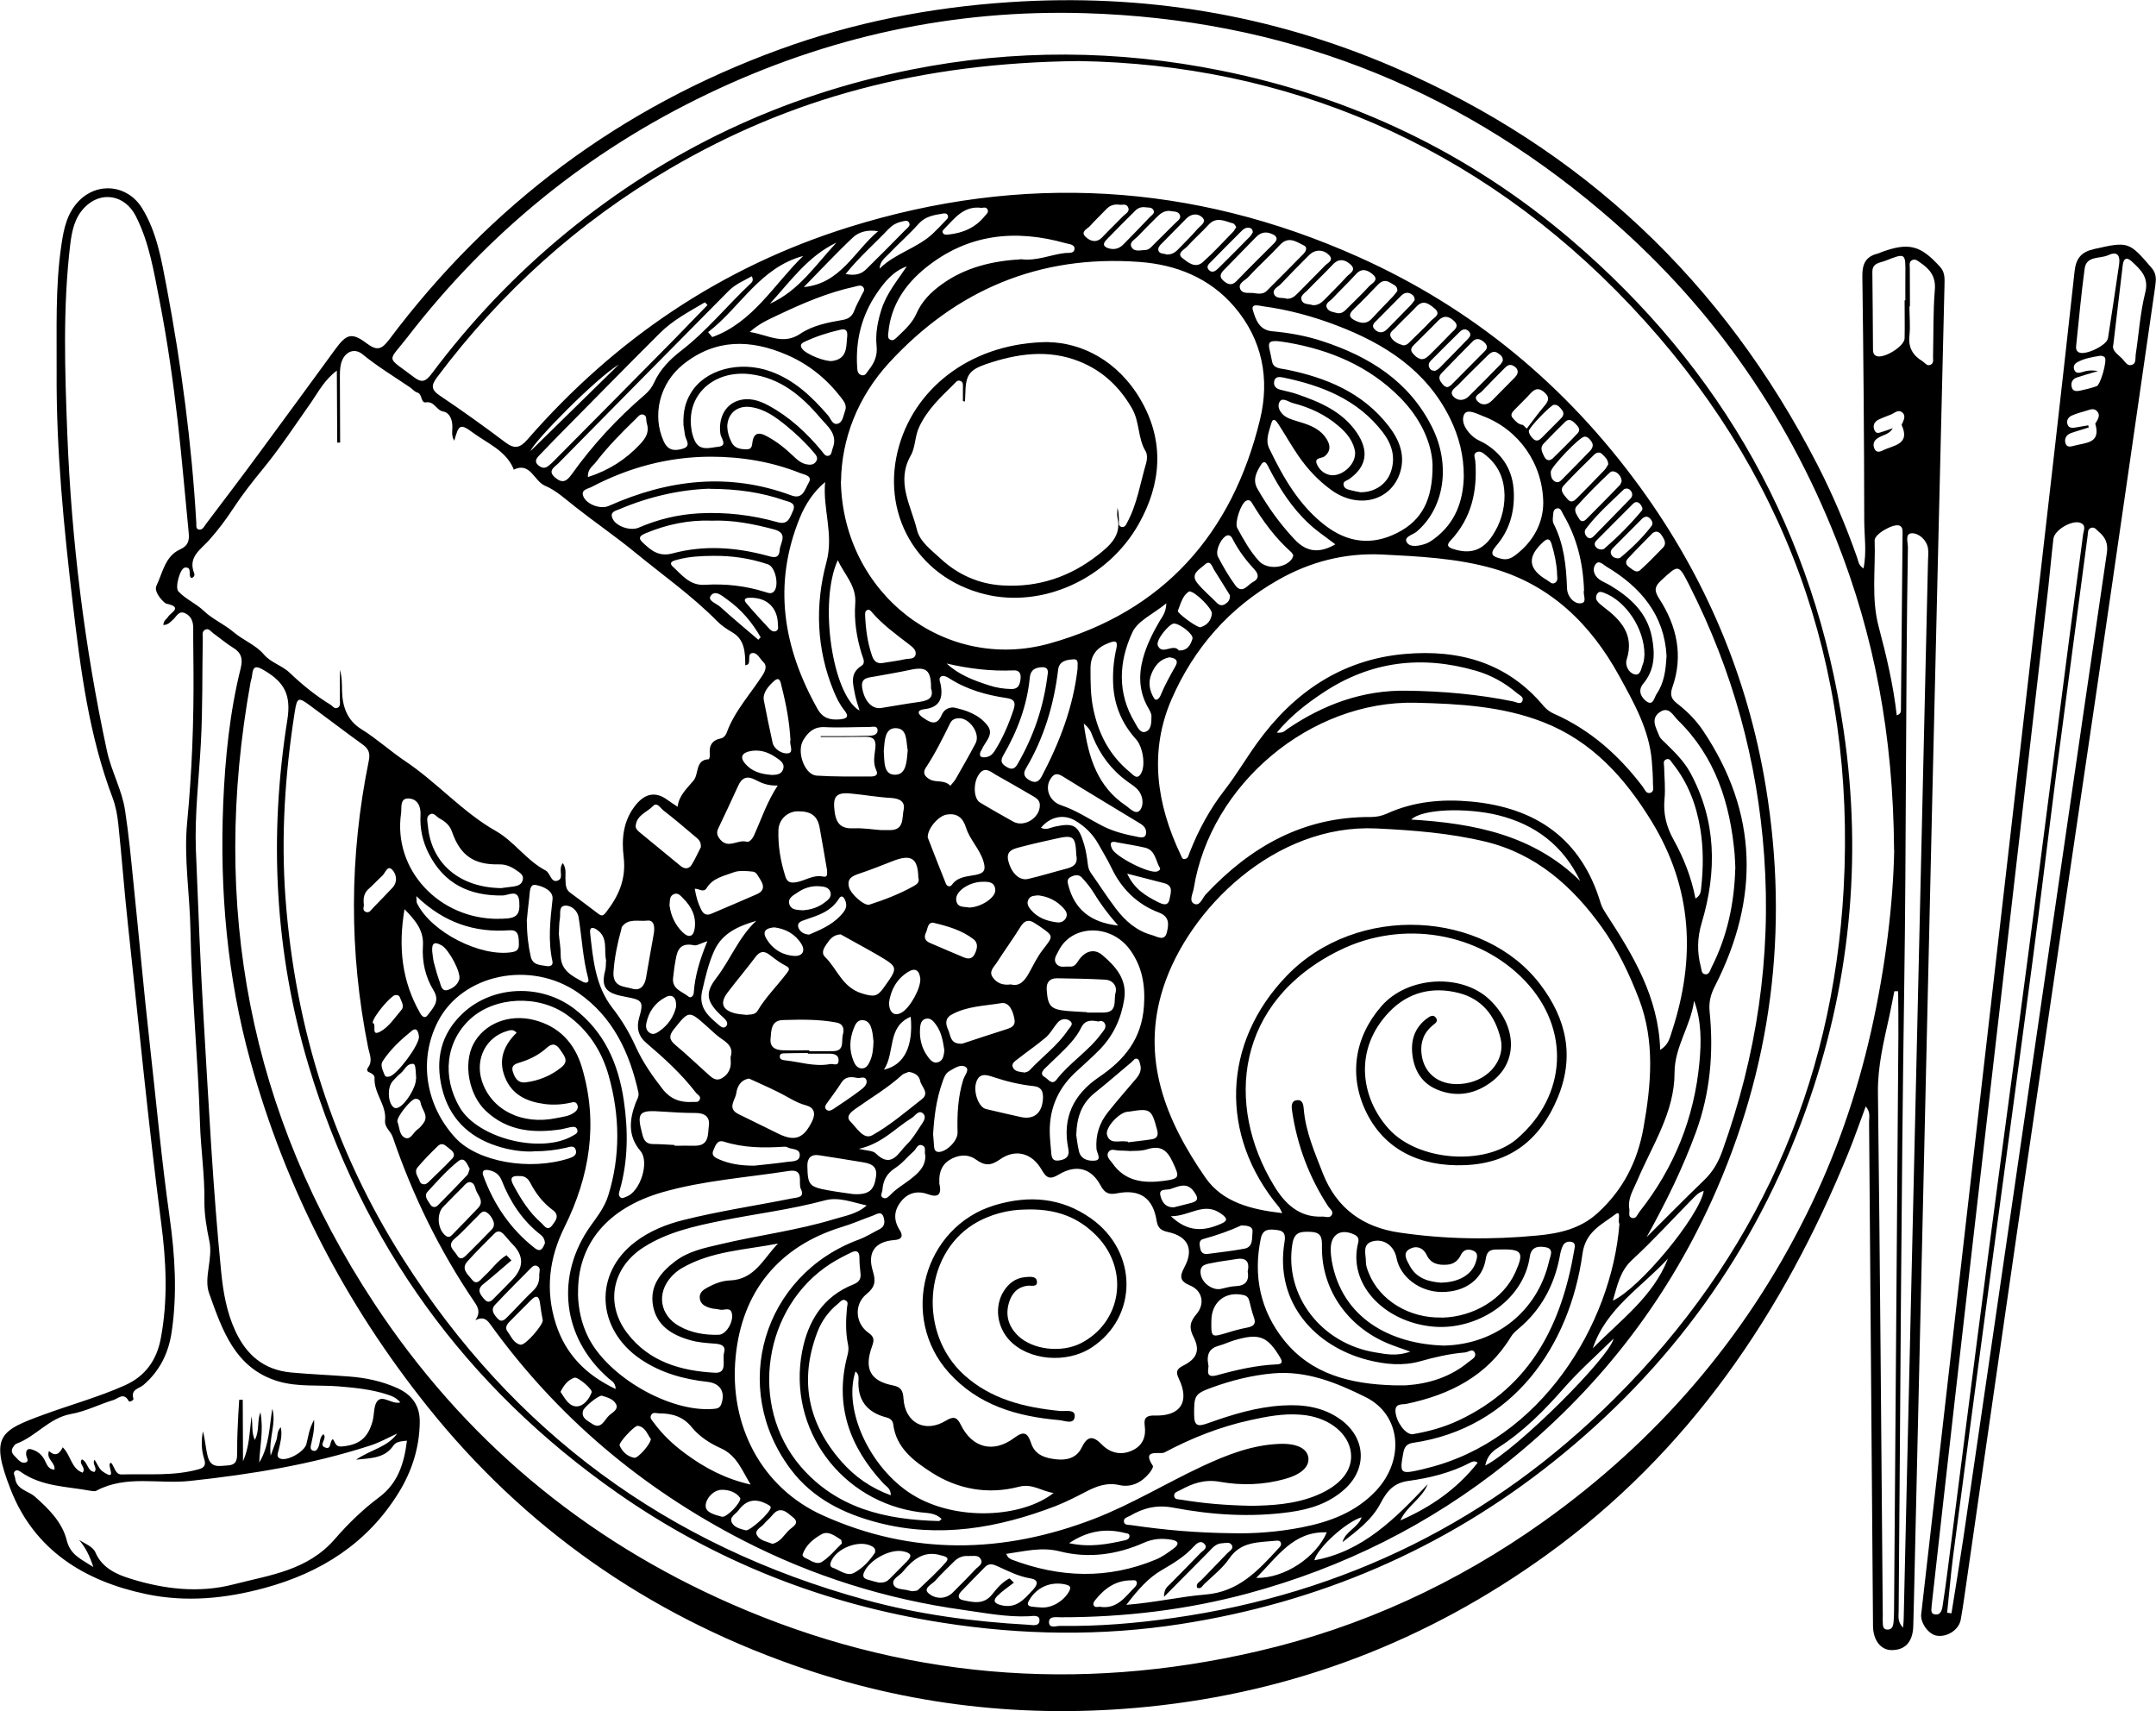 <?xml version="1.0" encoding="UTF-8"?>
<svg id="Lag_1" xmlns="http://www.w3.org/2000/svg" viewBox="0 0 169.81 134.77">
  <g id="cBBhfi.tif">
    <g>
      <path d="M146.96,87.11c-.49,1.32-.9,2.51-1.38,3.69-5.15,12.63-12.56,23.58-23.75,31.65-9.41,6.79-19.89,10.82-31.46,11.98-9.55.96-18.87-.1-27.9-3.29-11.49-4.05-21.15-10.8-28.77-20.32-6.5-8.12-11.21-17.2-13.98-27.25-1.83-6.63-2.42-13.42-2.14-20.27.15-3.59.51-7.18,1.38-10.68.18-.72.05-1.22-.61-1.61-.54-.33-1.03-.76-1.55-1.13-.2-.14-.37-.46-.68-.26-.23.15-.15.42-.15.65-.05,2.75,0,5.51-.15,8.26-.15,2.82-.5,5.62-.39,8.45.18,4.5.35,9,.62,13.49.39,6.57.72,13.15,1.37,19.71.16,1.61.44,3.21,1.13,4.68.86,1.84,2.2,3.03,4.37,3.24,1.54.14,3.08.2,4.62.32,1.28.1,2.52.36,3.71.89,1.2.53,1.84,1.4,1.81,2.74-.03,2-.63,3.85-1.67,5.53-2.46,3.98-6.13,6.3-10.58,7.5-3.06.83-6.16,1.13-9.27.48-4.88-1.02-8.83-3.46-10.7-8.24-1.65-4.23-.85-4.64,2.65-5.92,2.11-.77,4.29-1.37,6.35-2.29,1.63-.73,2.51-2.02,2.82-3.68.58-3.03.43-6.11.03-9.14-1.01-7.8-1.76-15.62-2.61-23.44-.29-2.64-.48-5.29-.76-7.92-.07-.7-.2-1.41-.44-2.06-1.87-4.92-2.53-10.1-3.14-15.26-.71-6.07-1.32-12.16-1.28-18.29.02-3.36-.12-6.73.38-10.06.18-1.23.43-2.45,1.35-3.41,1.49-1.55,3.85-1.3,4.99.53,1.18,1.91,1.53,4.08,1.94,6.21,1.16,6.15,1.98,12.34,2.34,18.58.01.19-.05.47.17.53.32.09.45-.24.6-.44,1.44-1.9,2.88-3.8,4.29-5.72,1.98-2.68,3.93-5.36,5.9-8.05.87-1.19,1.29-1.33,2.47-.44.79.59,1.16.49,1.75-.29,7.99-10.66,18.25-18.31,30.77-22.87,5.84-2.13,11.88-3.31,18.1-3.72,10.49-.7,20.59.96,30.22,5.1,14.9,6.4,26,16.92,33.41,31.33,1.21,2.36,2.25,4.81,3.13,7.32.1.28.1.6.5.85.27-1.29.06-2.55.06-3.78-.01-6.42-.06-12.84-.15-19.25-.01-.97.28-1.54,1.22-1.77.1-.02.19-.08.28-.11,2.16-.79,3.09-.55,4.64,1.18.38.43.34.92.33,1.43-.32,13.44-.65,26.88-.96,40.32-.49,21.13-.96,42.27-1.45,63.4-.01.64-.03,1.28-.05,1.91-.04,1.25-.68,1.91-1.79,1.86-.8-.04-1.37-.81-1.38-1.89-.1-13.24-.2-26.48-.31-39.73,0-.35.13-.74-.27-1.21ZM84.96,4.81c-12.46.13-22.72,2.92-32.2,8.47-7.22,4.23-13.32,9.74-18.34,16.44-.46.62-.48.97.21,1.43,1.75,1.18,3.48,2.41,5.17,3.69.72.54,1.14.46,1.74-.22,6.89-7.91,15.3-13.6,25.32-16.73,13.64-4.26,27.08-3.5,40.12,2.34,9.01,4.03,16.39,10.15,22.21,18.16,5.15,7.09,8.47,14.95,9.89,23.58,1.85,11.27.47,22.16-4.26,32.59-3.72,8.19-9.14,15.07-16.17,20.68-6.07,4.85-12.88,8.24-20.36,10.26-4.83,1.3-9.76,1.88-14.76,1.88-.35,0-.9-.11-.91.37,0,.55.56.3.87.31,3,.04,5.97-.2,8.94-.63,13.5-1.92,25.14-7.69,34.75-17.29,11.08-11.05,17.18-24.51,18.03-40.16.96-17.64-4.65-33.07-16.77-45.9-12.13-12.85-27.3-19.02-43.47-19.27ZM149.18,66.95c-.06-9.05-1.57-16.91-4.55-24.45-4.01-10.16-10.16-18.82-18.52-25.88C114.4,6.69,100.83,1.51,85.51,1.04c-10.42-.32-20.35,1.84-29.78,6.36-9.42,4.51-17.29,10.92-23.65,19.17-1.58,2.04-1.71,1.43.54,3.15.61.46.91.32,1.36-.26,3.09-4.13,6.62-7.85,10.62-11.13,7.98-6.55,17.04-10.82,27.14-12.84,8.13-1.63,16.29-1.57,24.43.07,10.33,2.08,19.56,6.49,27.56,13.31,11.94,10.2,19.19,23.09,21.48,38.67,1.5,10.21.49,20.19-2.98,29.89-3.99,11.12-10.66,20.35-19.9,27.71-8.63,6.88-18.45,11.08-29.32,12.77-6.25.97-12.51.88-18.77-.1-9.33-1.45-17.9-4.83-25.61-10.22-11.98-8.38-20.11-19.63-24.32-33.65-2.68-8.94-3.14-18.06-1.68-27.23.32-1.99-.25-2.97-1.77-3.88-.65-.39-.93-.45-1.01.39-.01.17-.08.33-.11.49-3.19,17.6-.11,33.99,9.74,48.95,7.01,10.64,16.45,18.56,28.14,23.68,13.38,5.86,27.22,7.01,41.42,3.72,8.18-1.89,15.69-5.35,22.53-10.22,8.89-6.34,15.84-14.38,20.7-24.17,2.29-4.61,3.97-9.42,5.11-14.49,1.13-5.03,1.73-10.05,1.81-14.23ZM44.34,67.99c.3.47.17.91.2,1.33.02.37.01.73.37.99.73.53,1.44,1.08,2.16,1.62.23.17.38.29.64-.05,1.02-1.3,1.62-2.64,1.41-4.39-.17-1.41-.05-2.86.96-4.1.7-.86,1.51-1.08,2.43-.43.26.19.53.36.86.58.11-.92.78-1.48,1.26-2.07.43-.53.12-1.63,1.19-1.67.04,0,.11-.25.09-.37-.08-.7.16-1.14.9-1.28.16-.03.35-.23.41-.4.62-1.74,1.89-3.08,2.86-4.6.21-.34.35-.72.04-1.01-.28-.26-.48-.78-.89-.7-.38.07-.1.61-.31.88-.02.02-.05.02-.22.09-.01-1.02-.03-2.03-1.03-2.61-.43-.25-.86-.54-1.2-.89-1.98-2-4.28-3.62-6.45-5.4-1.51-1.24-3.13-2.35-4.67-3.56-.78-.61-1.58-1.35-2.42-1.69-.87-.36-1.15-1.91-2.47-1.27-.02-.06-.03-.12-.06-.17-.64-1.37-2.04-1.92-3.15-2.74-1.02-.76-1.12-.62-1.47.63-.24-.38-.15-.74-.15-1.1,0-.55-.2-1.1-.73-1.2-.55-.11-.68-.82-1.35-.72-.44.07-.25-.66-.7-.78-.21-.06-.37-.28-.57-.41-1.25-.85-2.55-1.63-3.73-2.6-.66-.54-1.45-.18-1.69.74-.09.35-.09.73-.09,1.1,0,1.71.01,3.41.02,5.12-.08,0-.15,0-.23,0l-.03-5.67c-.97.73-1.44,1.65-1.99,2.45-1.25,1.78-2.44,3.59-3.82,5.28-.84,1.02-1.66,2.07-2.38,3.17-.56.86-1.18,1.67-1.85,2.43-.68.77-1.72,1.34-1.19,2.65.05.12-.02.33-.24.35-.28-.21.12-.86-.48-.82-.4.03-.82,1.58-.53,1.88.58.62,1.39.95,2.02,1.55.68.65,1.59,1.03,2.32,1.65.75.64,1.76,1.02,2.38,1.75.58.69,1.43.86,2.07,1.48.94.9,2.03,1.79,3.2,2.5.16.1.29.33.51.25.29-.1.22-.39.22-.61,0-.8,0-1.6,0-2.39.17.56.16,1.13.17,1.7.04,1.23.42,2.29,1.52,2.97,1.21.75,2.28,1.73,3.44,2.51,2.52,1.68,4.51,4.01,7.15,5.51,1.45.82,2.41,2.32,3.92,3.11.4.21.42,1.04,1,.78.47-.21-.05-.9.37-1.37ZM101,95.56c-.16-.31-.2-.41-.26-.48-4.72-5.65-4.49-12.94.6-18.22,5.57-5.78,15.56-5.13,19.97.67,2.11,2.77,2.72,5.75,1.35,8.99-1.35,3.21-3.67,5.11-7.3,5.25-3.59.14-6.34-1.28-7.75-4.17-1.39-2.84-.95-5.89,1.19-8.35,2.07-2.38,6.35-2.62,8.55-.49,2.1,2.03,2.22,4.78.25,6.35-1.34,1.07-2.88,1.36-4.45.69-1.25-.53-1.84-1.64-1.93-2.97-.07-1.08.3-1.98,1.19-2.63.21-.15.49-.34.7-.02.18.27-.08.43-.26.57-.71.58-.99,1.34-.89,2.24.19,1.7,1.58,2.64,3.45,2.34,1.89-.29,3.17-1.9,2.78-3.53-.43-1.8-1.46-3.12-3.29-3.59-2.07-.53-3.98-.07-5.47,1.48-2.83,2.94-2.27,6.75-.06,9.21,2.32,2.58,7.61,2.93,10.09.81,3.97-3.4,4.25-8.67.65-12.46-3.59-3.78-9.6-4.87-14.61-2.4-8.18,4.03-9.04,12.16-5.15,18.55.83,1.37,1.96,2.51,3.8,2.42.25-.01.58.16.74-.13.17-.3-.15-.47-.29-.69-1.49-2.29-2.43-4.78-2.83-7.48-.05-.35-.11-.83.41-.87.45-.03.48.41.51.74.15,1.77.86,3.37,1.49,5,1.09,2.8,3.2,4.28,6.05,4.69,3.6.53,7.23.58,10.86.23,1.71-.16,3.37-.52,4.73-1.76,2.01-1.82,3.15-4.07,3.62-6.7.61-3.4.92-6.82-.34-10.14-.77-2.01-1.7-3.96-2.96-5.71-2.31-3.21-5.17-5.75-9.14-6.71-2.82-.68-5.7-.9-8.59-1.04-8.02-.38-14.81,6.38-16.79,12.54-1.8,5.58.2,10.46,3.32,14.96,1.35,1.95,3.61,2.52,6.08,2.8ZM12.87,49.21c.01-.35.26-.45.37-.63.2-.34,1.2-.75-.12-1.03-.21-.04-1.04-.92-.8-1.41.49-1.02.68-2.33,1.85-2.86.68-.31.75-.72.69-1.35-.29-2.91-.53-5.82-.86-8.73-.37-3.2-.82-6.38-1.44-9.55-.45-2.28-.8-4.55-1.87-6.64-.85-1.66-2.72-2-4.01-.69-.81.82-1.02,1.88-1.15,2.95-.59,4.96-.42,9.93-.23,14.9.33,8.41,1.35,16.73,3.12,24.96.35,1.63,1.19,3.08,1.43,4.7.29,1.89.47,3.8.66,5.7.44,4.24.81,8.49,1.29,12.73.51,4.54.92,9.09,1.56,13.61.42,2.99.61,6.02.16,9.04-.24,1.64-.93,3.07-2.23,4.18-.33.28-1.02.34-.78,1.08.03.1-.3.31-.38.17-.38-.71-.84-.18-1.2-.07-1.12.34-2.2.9-3.34,1.1-1.73.31-2.75,1.77-4.3,2.34-.11.04-.2.18-.27.29-.19.29-.04.52.16.71.24.23.46.58.83.48.32-.09.07-.39.05-.61-.03-.43.16-.54.56-.38.39.15.67.38.88.77.17.3.27.77.79.78.08-.58-.68-.81-.43-1.47.52.5.85.19,1.08-.29.65.63.66,1.68,1.57,2,.31-.42-.36-.68-.06-1.05.48.21.42.95,1,.99.25-.36-.23-.59,0-.96.22.34.36.73.63.92,1.31.92.2-.68.68-.67.27.31.31.93.83.91,2.04-.06,4.09.15,6.1-.42.53-.15.5-.47.38-.84-.22-.71-.22-1.41-.09-2.13.19.65.21,1.31.38,1.96.25.96.89.76,1.57.72.76-.04.74-.52.75-1.04,0-.57,0-1.14.03-1.71.03-.81.08-1.61.13-2.42h.28c0,1.62.02,3.23.02,4.84.49-1.08.51-2.22.67-3.54.12.72-.02,1.25.26,1.86.39-.74.16-1.44.44-2.18.27,1.42-.05,2.68-.09,3.96.8-1.32.79-2.82,1.03-4.24.33,1.17-.3,2.33-.13,3.7.19-.51.3-.84.43-1.17.14-.33.03-.74.37-1.07.13.67-.05,1.25-.18,1.83-.05.21-.19.49.1.63.55.26,1.92-.51,2.09-1.13.16-.58.2-1.19.61-1.91.04.82-.12,1.4-.25,1.99-.04.16-.05.36.14.43.25.1.36-.09.45-.28.15-.33.07-.77.39-1.01.36.35-.45.85.17,1.06.48.16.29-.5.58-.67.19.23.18.61.67.58,1.38-.11,2.09-.65,2.46-2.01.14-.54.07-1.28.41-1.61.44-.42,1.09.31,1.77.15-.3-.36-.65-.51-1.04-.63-1.26-.41-2.55-.53-3.86-.64-1.57-.12-3.17.06-4.7-.39-3.43-1.01-4.43-4.07-5.46-6.94-.44-1.24.32-2.71.02-4.11-.22-1.03-.4-2.14-.39-3.12.03-2.09-.29-4.13-.35-6.2-.15-5.07-.66-10.12-.75-15.2-.05-2.82-.53-5.64-.26-8.45.38-3.99.53-7.97.5-11.97,0-1.11-.03-2.22-.02-3.33,0-.52-.15-.94-.62-1.17-.52-.26-.69.25-.97.49-.2.17-.35.41-.77.43ZM66.23,37.91c.16,8.84,8.19,15.07,16.44,12.77,8.98-2.51,14.39-8.65,16.57-17.63.78-3.21.19-6.31-2.03-8.9-1.95-2.27-4.58-3.31-7.47-3.52-7.85-.58-14.43,2.19-19.72,7.95-2.46,2.69-3.73,5.95-3.78,9.32ZM73.97,93.16c.22.85-.02,1.21-.84.91-.86-.31-1.6-.15-2.17.57-.56.71-.6,1.45-.1,2.24.29.45.19.75-.42.79-1.49.11-2.15.94-1.7,2.42.25.82.2,1.27-.5,1.84-.99.81-.88,2.31.16,3.04.47.33.46.59.28,1.08-.64,1.77-.13,2.72,1.66,3.07.65.13.78.44.82,1.03.12,1.92,1.7,2.75,3.35,1.74.59-.36.87-.28,1.16.32.89,1.83,2.56,2.27,4.2,1.05.76-.57,1.06-.44,1.34.4.3.94,1.12,1.19,1.99,1.28.82.09,1.59-.11,1.98-.9.46-.94.88-1.01,1.62-.25.66.67,1.54.86,2.42.43.79-.38,1.06-1.08.94-1.94-.09-.63.17-.81.8-.79,2.02.06,2.76-1.08,1.89-2.9-.23-.49-.23-.74.32-1.02,1.12-.55,1.37-1.23.83-2.28-.36-.71-.29-1.17.23-1.78.7-.82.47-1.86-.49-2.26-.85-.35-.83-.73-.45-1.45.76-1.41.28-2.42-1.28-2.76-.52-.11-.82-.29-.91-.88-.28-1.8-1.31-2.53-3.13-2.17-.65.13-.97-.04-1.28-.61-.73-1.38-1.92-1.7-3.3-.87-.65.39-.95.32-1.33-.35-.77-1.36-2.08-1.71-3.32-.83-.71.5-1.19.49-1.87,0-.65-.47-1.43-.38-2.1.04-.66.42-.83,1.1-.78,1.78ZM108.79,43.67c-2.9-.12-5.59.57-8.11,2-3.85,2.18-6.64,5.37-8.39,9.37-1.81,4.14-1.2,8.28.7,12.28.07.15.11.36.31.34.3-.03.31-.31.4-.52.69-1.76,1.59-3.42,2.75-4.91.93-1.2,1.69-2.5,2.57-3.72,2.86-3.96,6.64-6.56,11.6-7,4.26-.38,8.08.65,10.96,4.1.21.25.5.47.8.6,2.88,1.27,5.13,3.28,7.01,5.76.15.2.26.56.58.48.34-.09.22-.45.22-.7,0-.6-.04-1.21-.09-1.81-.21-2.49-1.42-4.61-2.58-6.72-2.23-4.06-5.39-7.15-9.94-8.45-2.85-.81-5.83-.95-8.78-1.1ZM130.78,82.68c.65-.41.74-.96.9-1.44,1.89-5.76,1.63-11.29-1.61-16.57-2.11-3.44-4.71-6.31-8.54-7.8-3.21-1.25-6.62-1.44-10.02-1.52-8.3-.2-16.17,6.42-17.49,14.63-.07.41-.4.99.03,1.2.46.23.65-.45.92-.74,3.53-3.76,7.7-6.13,13-6.09.45,0,.87-.09,1.27-.27,2.11-.96,4.34-1.16,6.61-.95,5.11.47,8.7,2.92,10.22,8,.09.31.28.61.46.89,2.1,3.23,4.09,6.49,4.23,10.66ZM37.44,103.98c.42-.59.23-1-.09-1.46-2.73-4.03-4.85-8.36-6.42-12.97-.16-.47-.66-.74-.6-1.33.12-1.19-.9-2.12-.83-3.33.01-.19-.19-.34-.39-.42-.2-.07-.25-.22-.12-.39.39-.52.11-1.05.01-1.55-1.52-7.55-1.49-15.09.05-22.63.12-.59-.03-.94-.5-1.27-1.39-1-2.75-2.05-4.13-3.06-.92-.68-1.02-.65-1.2.47-.77,4.89-1.1,9.8-.73,14.76.77,10.22,3.76,19.71,9.26,28.35,8.67,13.64,20.83,22.59,36.42,26.86,4.2,1.15,8.49,1.72,12.83,1.96.33.02.88.16.87-.37,0-.43-.53-.32-.83-.3-1.75.08-3.45-.26-5.17-.5-6.11-.85-11.93-2.68-17.41-5.51-7.94-4.1-14.62-9.73-19.86-17.01-.31-.43-.61-.57-1.16-.3ZM31.32,112.89c-.76.35-1.43.73-2.15.96-4.62,1.5-9.38,2.27-14.2,2.79-2.46.27-5.02-.49-7.38.77-.13.07-.33.03-.5,0-1.85-.34-3.8-.32-5.44-1.47-.14-.1-.31-.2-.46-.08-.2.16-.02.36,0,.55.1.92,1.02,1,1.55,1.46,1.11.98,2.16,2.02,2.52,3.46.29,1.15,1.13,1.47,2.09,2.09-.3-.92-.63-1.56-1.12-2.13.48.29,1.1.54,1.28.97.53,1.25,1.7,1.75,2.73,2.07,2.64.83,5.41,1.17,8.15.46,2.85-.74,5.82-1.07,8-3.59,1.01-1.17,2.19-2.32,3.48-3.28,1.47-1.1,1.97-2.68,2.18-4.45-.44.05-.85.06-1.07.39-.66.97-1.66.98-2.94,1.11,1.2-.82,2.49-.98,3.26-2.09ZM98.62,118.6c1.43-.03,3.31-.09,5.09-.83,1.9-.79,2.85-1.99,2.69-3.35-.17-1.47-1.6-2.67-3.53-2.95-.17-.02-.33-.04-.5-.05-1.32-.1-2.61.15-3.89.43-2.38.52-4.63,1.41-6.77,2.55-.34.18-1.84-.34-.91,1.05.06.1-.15.43-.3.6-.6.73-1.42,1.12-2.32.92-1.01-.23-1.83.09-2.67.53-.77.4-1.56.8-2.37,1.12-4.54,1.74-9.19,2.56-14.01,1.3-2.69-.7-5.12-1.9-6.84-4.18-4.86-6.44-2.2-15.34,5.38-18.12.56-.21,1.07-.54,1.61-.81.43-.22.42-.6.31-.95-.17-.52-.55-.22-.83-.12-.82.29-1.62.65-2.46.9-4.95,1.52-7.86,5.07-8.36,10.22-.53,5.39,2.03,10.31,6.86,12.49,7.04,3.18,14.21,3.03,21.36.28,2.95-1.14,5.66-2.8,8.52-4.14,1.96-.91,3.96-1.7,6.15-1.77,1.34-.04,2.14.38,2.22,1.1.08.72-.59,1.32-1.86,1.67-1.68.47-3.42.52-5.1.22-1.21-.22-2.16.12-3.14.66-.2.11-.5.16-.47.45.03.31.34.26.56.3,1.69.28,3.4.44,5.57.48ZM129.72,97.41c1.5-1.49,2.97-2.99,4.49-4.45.68-.65,1.12-1.4,1.43-2.27,2.71-7.53,3.88-15.26,3.31-23.27-.53-7.52-2.49-14.61-5.89-21.31-.87-1.71-.84-1.67-2.24-.38-.54.5-.52.82-.14,1.42,1.4,2.16,1.92,4.51,1.03,7.01-.21.61-.04.93.41,1.27.77.6,1.46,1.29,2.01,2.11,4.37,6.51,4.45,13.24.95,20.11-.34.66-.5,1.26-.43,2,.33,3.25.05,6.44-1.08,9.53-1.04,2.84-2.37,5.55-3.86,8.22ZM149.89,128.19c.03-.36.05-.56.05-.76.09-3.96.18-7.93.27-11.89.55-23.75,1.09-47.51,1.64-71.26,0-.37.06-.75,0-1.11-.12-.67-.72-1.16-1.23-1.17-.62-.02-.34.73-.35,1.14-.19,11.52-.12,23.05-.29,34.57-.24,16.4-.3,32.8-.44,49.2,0,.38-.11.8.34,1.28ZM48.49,109.38c-.02-.49-.33-.62-.55-.81-3.67-3.2-4.24-8.08-1.4-12.05.53-.74,1.08-1.45,1.36-2.34.98-3.14.92-6.31.05-9.43-.54-1.94-1.61-3.62-3.3-4.82-2.24-1.6-5.65-1.45-7.59.31-1.94,1.76-2.28,4.56-.84,7,1.44,2.43,6.41,3.67,8.9,2.21.2-.12.46-.22.33-.52-.1-.23-.34-.18-.53-.15-.23.04-.46.12-.69.16-2.17.33-4.23.17-5.94-1.42-1.37-1.27-1.82-3.74-1-5.3.85-1.6,2.8-2.39,4.79-1.88,1.95.5,3.18,1.81,3.75,3.72,1.31,4.39.62,8.57-1.37,12.59-1.22,2.46-1.52,4.99-.68,7.62.77,2.4,2.37,4.02,4.69,5.12ZM97.08,120.76c1.65.04,3.55-.09,5.44-.46,2.21-.43,4.28-1.2,5.86-2.89,2.28-2.44,1.98-5.98-.82-7.37-2.26-1.12-4.64-2.11-7.31-1.87-1.66.15-3.24.55-4.79,1.11-1.38.5-1.41.65-1.41,2.13,0,1,.38.93,1.1.68,1.9-.68,3.83-1.27,5.86-1.39,1.65-.1,3.22.11,4.6,1.12,1.95,1.43,2.1,3.81.33,5.44-1.24,1.14-2.76,1.62-4.39,1.84-3.06.42-6.11.22-9.12-.35-1.3-.25-2.36.01-3.43.64-.2.11-.51.16-.48.45.03.3.35.25.57.28,2.56.38,5.13.61,8,.64ZM45.52,101.9c.03,1.19.27,2.33.8,3.4,1.55,3.14,6.43,5.95,9.86,5.67.28-.02.52-.06.63-.38.34-.95-.08-1.64-1.07-1.75-1.89-.21-3.68-.7-5.29-1.79-3.49-2.38-3.71-6.74-.41-9.24,1.13-.86,2.45-1.39,3.83-1.73,2.8-.7,5.66-1.12,8.5-1.69.38-.08,1.05-.05.71-.74-.25-.5.33-1.63-.98-1.42-3.31.52-6.67.74-9.92,1.67-4.32,1.24-6.72,4.08-6.65,7.99ZM112.83,36.59c-.06-1.7-.95-3.67-2.59-5.31-2.44-2.45-5.48-3.72-8.82-4.3-1.97-.34-1.48.04-1.24,1.45.1.61.66.58,1.11.67,3.18.64,6.06,1.83,8.1,4.48.8,1.04,1.3,2.23.9,3.58-.69,2.3-3.31,2.98-5.44,1.43-1.02-.74-1.87-1.65-2.58-2.68-.55-.8-1.03-1.65-1.56-2.47-.16-.24-.43-.66-.59-.07-.17.63-.48,1.29-.15,1.96,1.1,2.28,2.35,4.48,4.41,6.06,1.76,1.35,3.66,1.6,5.67.58,1.94-.98,2.81-2.61,2.78-5.38ZM68.25,94.94c-1.1-.24-2.19-.69-3.27-.4-2.7.73-5.47,1.06-8.2,1.61-2.1.43-4.2.89-6.06,2.07-2.49,1.57-3.1,4.44-1.32,6.78,1.73,2.27,4.25,2.98,6.92,3.12,1.01.05.55-1.02.71-1.58.15-.53-.21-.67-.69-.71-.67-.05-1.35-.09-1.99-.28-1.42-.4-2.64-1.14-2.92-2.72-.27-1.55.6-2.62,1.75-3.49,1.05-.8,2.31-1.05,3.55-1.34,2.97-.71,6.02-1.08,8.94-1.97.88-.27,1.82-.4,2.58-1.08ZM149.5,78.07c-.1,0-.2,0-.3,0-.13.65-.25,1.3-.39,1.95-.44,2-.93,3.96-.9,6.05.17,13.7.26,27.4.38,41.1,0,.2-.01.4,0,.6.01.27,0,.59.39.58.34,0,.43-.29.46-.57.03-.37.04-.74.04-1.11.12-15.04.23-30.09.34-45.13,0-1.16,0-2.32-.02-3.48ZM74.16,119.64c-.48-.49-1.09-.46-1.67-.53-6.23-.79-10.49-6.58-9.31-12.68.47-2.42,1.66-4.32,4.04-5.27.47-.19.61-.45.55-.92-.05-.4-.08-.8-.08-1.2,0-.52-.27-.58-.65-.39-.54.26-1.08.54-1.59.86-5.34,3.41-6.51,11.18-2.39,15.99,2.86,3.33,6.73,4.2,10.89,4.3.05,0,.1-.07.22-.16ZM127.55,96.39c-.18-.22.21-1.15-.35-.73-1.03.79-2.32,1.33-2.56,3.08-1.01,7.31-5.51,13.76-13.35,14.9-.47.07-.67.3-.76.77-.31,1.66-.26,1.72,1.44,1.33.13-.03.26-.07.39-.1,8.98-2.18,14.57-11.3,15.19-19.26ZM42,90.69c-.88.04-1.91-.11-2.9-.44-2.24-.73-3.73-2.23-4.29-4.54-.54-2.25-.1-4.27,1.64-5.9,2.32-2.18,6.11-2.36,8.74-.39,2.4,1.81,3.51,4.35,3.94,7.24.35,2.38.35,4.75-.32,7.09-.06.19-.13.41.06.56.15.12.31,0,.47-.06,1.09-.39,1.84-2.74,1.1-3.6-1-1.18-.87-2.46-.38-3.77.11-.28.29-.52.22-.85-.7-3.14-2-5.93-4.73-7.83-3.74-2.61-9.14-1.49-11.06,2.26-1.55,3.02-.97,6.6,1.37,9.15,1.74,1.9,5.86,2.64,9,1.61.29-.1.61-.26.49-.64-.13-.42-.5-.24-.77-.18-.79.18-1.59.28-2.57.28ZM115.29,37.55c.01-1.67-.38-3.17-1.09-4.62-1.87-3.77-5.13-5.85-8.9-7.29-1.88-.72-3.83-1.25-5.84-1.52-.3-.04-.95-.25-.78.32.22.71.48,1.56,1.52,1.65,1.34.12,2.67.36,3.95.78,3.69,1.21,6.83,3.15,8.64,6.77,1.5,2.99.97,6.38-1.22,8.24-.3.25-1.05.4-.76.85.26.41.98.27,1.49.09.25-.09.48-.25.69-.41,1.64-1.23,2.25-2.95,2.3-4.86ZM65,37.96c-.89.72-1.57,1.76-2,2.81-2.15,5.26-1.32,10.23,1.38,15.05.42.75.98.9,1.75.84.56-.05.79-.2.37-.72-.36-.45-.61-.96-.83-1.49-1.37-3.32-1.49-6.78-.58-10.17.6-2.21-.31-4.22-.1-6.34ZM109.76,109.11c.34,0,.67.01,1.01,0,1.82-.13,3.49-.67,4.91-1.85.22-.18.62-.36.49-.69-.16-.41-.52-.07-.78-.05-1.21.1-2.38.37-3.55.7-1.36.38-2.74.24-4.09-.1-4.16-1.06-7.37-4.51-6.58-9.3.08-.48.05-.87-.57-.94-.6-.07-1.14-.13-1.3.68-.61,2.94-.03,5.66,1.82,7.98,2.18,2.74,5.31,3.47,8.64,3.57ZM111.21,112.97c1.26-.21,2.53-.55,3.72-1.12,5.67-2.68,8.08-7.58,9.07-13.44.04-.23.11-.5-.2-.59-.28-.08-.58.03-.7.28-.15.29-.21.63-.27.96-.44,2.22-1.46,4.1-3.2,5.57-.23.19-.47.4-.62.65-1.88,3.1-4.81,4.57-8.23,5.29-.34.07-.9-.06-.87.58.03.79.76,1.81,1.3,1.81ZM113.73,105.98c4.1-.09,7.38-2.72,8.28-6.66.09-.38.41-.95-.25-1.08-.53-.1-1.15-.1-1.27.74-.52,3.54-4.26,5.85-7.69,5.5-3.85-.39-6.65-3.39-5.83-6.59.08-.3,0-.51-.3-.65-1.07-.51-1.87-.02-1.86,1.16,0,.3.03.6.08.9.8,4.55,4.66,6.56,8.84,6.68ZM82.69,89.5c.03.37.05.74.09,1.1.04.39,0,.89.62.8.52-.07.87-.28.74-.93-.49-2.42.4-4.26,2.41-5.63,1.99-1.35,3.37-2.98,3.55-5.6.12-1.7-.16-3.14-1.11-4.45-1.52-2.07-4.6-1.98-5.62.11-.15.32-.45.66-.16,1.02.27.34.69.18,1.04.21.41.04.55-.28.75-.56.49-.66,1.19-.89,1.83-.34,1.05.9,1.97,1.91,1.71,3.5-.24,1.5-.85,2.82-1.9,3.91-.63.65-1.32,1.24-1.98,1.86-1.43,1.35-2.08,3.02-1.97,4.98ZM136.68,68.42c-.02-.44-.03-.81-.06-1.18-.36-3.99-1.52-7.64-4.47-10.52-.36-.35-.69-1.1-1.38-.66-.82.53-.33,1.26-.09,1.89.09.23.33.41.52.6.72.71,1.44,1.41,1.93,2.31,2.06,3.81,2.11,7.77.9,11.82-.35,1.17-.38,2.3-.07,3.46.06.22.04.54.31.59.34.07.41-.28.52-.51,1.26-2.47,1.81-5.11,1.88-7.8ZM67.38,108.01c-1.01,3.08,1.19,7.64,4.43,9.68,3.48,2.18,8.72,1.84,11.17-.1-.95-.14-1.67-.77-2.73-.49-2.42.63-4.79.21-6.87-1.12-1.38-.89-2.8-1.92-3.03-3.81-.04-.3-.25-.46-.53-.53-1.56-.4-2.31-1.39-2.2-3.01.01-.19.01-.41-.24-.61ZM53.83,33.46c-.04-1.09.17-1.82.58-2.5,1.11-1.86,3.84-2.59,6.3-1.7,1.87.68,3.24,1.99,4.5,3.45.23.26.35.79.78.66.4-.12.43-.64.57-1.01.17-.44-.1-.77-.35-1.09-1.13-1.46-2.54-2.59-4.23-3.32-2.85-1.23-5.61-1.29-8.16.74-1.88,1.5-2.48,4.03-1.54,6.08.34.75.9.75,1.5.57.7-.21.23-.69.17-1.07-.06-.36-.11-.73-.12-.8ZM55.96,35.97c-3.33.01-6.45.85-9.38,2.39-.29.15-.91.21-.6.81.31.6,1.36.95,1.96.68,4.69-2.09,9.47-2.66,14.39-.83.93.35,1.07-.52,1.36-.99.34-.56-.33-.64-.64-.76-2.27-.91-4.65-1.3-7.09-1.3ZM113.57,103.78c2.53-.06,4.85-1.49,5.78-3.57.71-1.58.54-1.84-1.19-1.8-.53.01-1.02-.08-1.14.74-.24,1.62-1.63,2.61-3.45,2.61-1.74,0-3.29-1.17-3.58-2.69-.17-.88-.92-1.51-1.8-1.32-.97.2-.59,1.05-.61,1.66,0,.29.12.59.23.87.86,2.14,3.19,3.56,5.75,3.49ZM70.16,117.76c0-.54-.36-.68-.57-.91-2.67-2.87-3.88-6.16-2.85-10.07.08-.3.12-.59.05-.89-.2-.96-.17-1.93-.08-2.9.02-.2.13-.42-.08-.55-.27-.18-.43.08-.6.22-.75.6-1.31,1.36-1.65,2.25-1.44,3.78-.76,7.19,1.9,10.21,1.05,1.19,2.31,2.08,3.88,2.65ZM100.57,57.7c.49.06.64-.15.82-.28,2.84-1.93,5.93-3.08,9.42-3.02,2.82.04,5.62.28,8.39.85.24.05.57.28.71-.05.13-.31-.23-.44-.42-.6-.96-.82-2.03-1.42-3.24-1.77-4.27-1.24-8.29-.76-12.03,1.72-1.31.87-2.55,1.82-3.66,3.15ZM54.4,33.1c.01.54.08,1.07.3,1.57.4.91,1.23.58,1.86.52.79-.08.22-.68.18-1.02-.17-1.19.34-2.27,1.38-2.61.85-.28,1.66-.03,2.41.38,1.65.89,2.99,2.14,4.18,3.57.15.17.27.45.54.39.26-.06.25-.36.33-.58.45-1.13-.42-1.75-1-2.44-1.46-1.72-3.13-3.12-5.5-3.41-2.59-.31-4.68,1.31-4.67,3.64ZM61.3,97.94c-2.6.51-5.28.58-7.63,1.96-.29.17-.55.39-.78.64-1.2,1.3-.93,3.05.61,3.91.96.54,2.03.71,3.11.68.55-.02,1.13-.92,1.05-1.6-.09-.67-.63-.29-.96-.38-.26-.07-.54-.05-.79-.14-.39-.12-.77-.31-.8-.8-.02-.44.31-.64.64-.82.54-.29,1.13-.52,1.72-.54,1.98-.06,2.67-1.75,3.82-2.92ZM80.44,20.42c1.22.15,2.3-.36,3.43-.49.28-.03.72.06.76-.31.04-.37-.42-.39-.68-.46-3.99-1.13-7.73-.74-11.04,1.93-1.61,1.3-2.74,2.95-2.94,5.09-.02.23-.09.5.2.6.22.07.37-.12.51-.25.58-.55,1.17-1.08,1.51-1.85.41-.94,1.12-1.66,1.95-2.26,1.89-1.38,4.06-1.87,6.29-2ZM121.55,39.6c-.04-3.11-1.94-5.76-4.73-6.82-.51-.19-1.29-.64-1.52-.1-.25.59.23,1.34.82,1.79.26.2.59.31.88.49,1.41.88,2.17,2.15,2.23,3.82.06,1.57-.35,3-1.38,4.2-.6.7-.26.87.4,1.03.44.11.77-.03,1.11-.29,1.47-1.11,2.18-2.59,2.19-4.12ZM133.43,78.82c-.26,1.98-1.54,3.62-1.54,5.67,0,3.13-1.76,5.71-2.93,8.48-.31.74-.78,1.41-.63,2.27.04.25-.13.6.22.69.33.08.41-.28.57-.48,2.74-3.46,4.32-7.39,4.73-11.77.15-1.62.17-3.25-.42-4.86ZM88.71,126.4c2.28-.18,4.25-.65,6.23-.81,2.62-.21,4.16-1.9,5.74-3.62.12-.13.25-.24.21-.43-.05-.21-.24-.21-.4-.19-1.34.14-2.74.03-3.67,1.4-.52.76-1.29,1.36-1.97,2.01-.15.14-.25.43-.57.29-.1-.34.2-.45.37-.63.67-.7,1.36-1.39,2.03-2.1.17-.18.52-.33.33-.64-.16-.26-.49-.14-.75-.13-.49.01-.77.37-1.07.68-1.11,1.12-2.23,2.25-3.51,3.54,0-.64.27-.8.47-1,.8-.82,1.61-1.62,2.4-2.45.18-.19.62-.39.31-.72-.3-.32-.62-.03-.85.22-.71.78-1.59,1.31-2.5,1.84-1.06.61-1.88,1.54-2.79,2.73ZM55.88,38.49c-2.23.07-4.71.6-7.08,1.61-.31.13-.8.21-.55.75.27.61,1.41.99,2.05.71,1.52-.66,3.11-1.04,4.77-1.13,2.1-.11,4.16.13,6.18.7.84.24.97-.39,1.2-.88.29-.65-.28-.71-.67-.84-1.79-.62-3.64-.9-5.89-.91ZM111.09,106.46c-.63-.22-1-.35-1.37-.49-3.43-1.24-5.66-4.31-5.6-7.8.01-.73-.07-1.12-.93-1.15-.75-.02-1.24,0-1.4.95-.65,4.02,2.24,7.86,6.55,8.55.81.13,1.63.33,2.75-.07ZM39.26,72.36c.1,0,.2,0,.3,0,1.13-.02,1.41-.29,1.34-1.34-.07-1.04-.85-.5-1.3-.49-2.61.04-4.63-.91-5.84-3.32-.48-.95-.7-1.97-.64-3.02.04-.74-.28-1.27-.93-1.3-.72-.04-.54.74-.6,1.16-.65,4.43,2.98,8.35,7.67,8.32ZM149.39,56.34c.32-.1.33-.29.33-.44.05-4.66.09-9.32.13-13.99,0-.2-.02-.41-.24-.51-.46-.2-1.98.66-1.96,1.16.08,2.27-.28,4.56.32,6.81.61,2.29,1.15,4.59,1.42,6.96ZM56.03,41.01c-1.8-.07-3.52.3-5.18.99-.38.16-.64.34-.26.7.65.62,1.27,1.18,2.37.89,2.48-.67,4.98-.49,7.44.17.5.14.96.29,1.01-.44.04-.57.7-1.31-.43-1.62-1.63-.43-3.26-.76-4.96-.69ZM107.12,38.77c1.16.02,2.1-.64,2.43-1.62.4-1.17.05-2.21-.65-3.12-1.98-2.57-4.79-3.67-7.85-4.3-.31-.06-.64-.08-.7.34-.05.36.18.55.51.63.42.11.85.19,1.26.33,1.83.63,3.59,1.36,4.74,3.04.99,1.46.78,2.68-.59,3.66-.18.13-.5.16-.45.46.05.32.36.36.61.43.26.07.52.11.67.14ZM116.38,115.2c-.25-.17-.42-.08-.56-.01-1.54.81-3.21,1.22-4.9,1.45-1.16.16-1.69.81-2.19,1.77-.68,1.3-1.86,2.17-2.99,3.05.22-.86,1.2-1.11,1.51-1.96-1.27.38-3.51,2.46-3.73,3.39,3.82-.68,6.39-3.31,8.93-5.99-.47,1.16-1.66,1.73-2.15,2.85,2.37-1.04,4.44-2.45,6.08-4.54ZM64.64,58.06s0-.05,0-.08c.36,0,.73,0,1.09,0,.91,0,1.81,0,2.72-.03.3,0,.69-.07.67-.45-.02-.38-.42-.24-.65-.24-1.17,0-2.35.07-3.52.01-.84-.04-1.31.4-1.68,1.02-.56.92.11,2.74,1.05,2.8,1.4.09,2.82.07,4.22.07.3,0,.69-.05.47-.51-.28-.6-.12-1.19-.06-1.78.06-.63-.19-.85-.79-.84-1.17.02-2.35.02-3.52.02ZM87.95,50.96c.07-.48-.11-.52-.62-.32-.96.37-1.44.96-1.44,2.03,0,1.04,0,2.08.21,3.11.4,2,1.29,3.73,2.9,5.04.24.19.56.65.87.1.38-.65.14-2.1-.39-2.69-1.15-1.27-1.76-2.76-1.81-4.47-.03-.91.05-1.81.28-2.79ZM55.73,24.03c-.07-.07-.14-.15-.21-.22-1.23.73-2.52,1.4-3.54,2.42-2.71,2.7-5.38,5.43-8.07,8.15-.49.5-.98,1.01-1.47,1.52-.19.2-.35.45-.09.7.23.22.51.35.81.12.16-.12.31-.26.45-.4,3.16-3.19,6.33-6.38,9.48-9.58.88-.9,1.75-1.81,2.63-2.71ZM47.75,75.68c-.22-.8.2-1.81-.73-2.45-.37-.25-.59-.2-.54.26.23,2.07.41,4.16,1.75,5.89.75.96,1.36,1.99,1.86,3.1.55,1.2,1.29,2.26,2.1,3.3.64.81,1.41,1.07,2.37,1.01.19-.01.43.06.54-.16.15-.29-.15-.39-.29-.57-1.13-1.47-2.49-2.71-3.9-3.91-.63-.53-.8-1.19-.57-1.99.37-1.27.26-1.41-1.03-1.64-1.48-.27-2.03-.64-1.64-2.1.06-.22.04-.47.06-.75ZM79.24,122.38c.11.19.14.25.18.29.08.06.16.12.25.16,3.79,1.44,7.58,1.58,11.37,0,.52-.22.99-.56,1.44-.9.37-.28.38-.55-.16-.65-.77-.14-1.5-.1-2.25.24-2.11.93-4.35,1.24-6.59.67-1.45-.37-2.77-.01-4.25.2ZM59.21,21.76c-.63.35-1.3.63-1.82,1.15-4.48,4.53-8.96,9.06-13.43,13.6-.29.29-.87.57-.23,1.11.57.48.9.29,1.29-.25,1.66-2.33,3.6-4.42,5.78-6.29.31-.27.55-.58.72-.95.47-1.04,1.25-1.83,2.13-2.51,2.03-1.56,3.63-3.57,5.49-5.31.12-.11.22-.25.07-.56ZM65.98,44.13c-1.51,3.33-.41,10.63,1.72,11.84-.13-.45-.28-.86-.36-1.28-.15-.81-.44-1.65.51-2.25.35-.22.12-.61.02-.93-.4-1.29-.61-2.62-.51-3.97.11-1.38-.82-2.24-1.38-3.42ZM133.54,70.77c.43-.26.42-.59.45-.87.17-1.54.18-3.08-.07-4.61-.31-1.88-.96-3.63-2.16-5.13-.14-.17-.24-.47-.53-.35-.28.11-.16.4-.16.62.02.84.11,1.68.03,2.51-.11,1.15.15,2.17.7,3.17.8,1.44,1.41,2.96,1.74,4.67ZM150.01,23.65s.04,0,.06,0c0-.67-.01-1.34,0-2.01.02-1.73.02-1.73-1.58-1.1-.43.17-1.03.16-1.02.89.03,2.01.03,4.02.05,6.02,0,.22,0,.48.27.59.57.24,2.21-.76,2.22-1.39.02-1,0-2.01,0-3.01ZM118.5,39.02c-.02-1.24-.43-2.29-1.4-3.1-.23-.19-.48-.45-.79-.31-.32.14-.13.47-.11.72.17,2.33-.29,4.47-1.94,6.23-.37.39-.22.54.2.68,1.35.44,2.34.11,3.11-1.09.62-.95.93-2,.93-3.13ZM81.98,65.19c.42.22.73,0,1.04-.07,1.56-.34,1.91-.15,2.37,1.4.14.48.22.98.28,1.48.03.27.08.51.24.74.66.93,1.27,1.89,1.96,2.8.74.98,1.64,1.78,2.86,2.11.4.11.99.52,1.17-.2.14-.58.26-1.24-.61-1.57-1.74-.66-2.97-1.88-3.77-3.57-.3-.63-.68-1.23-1.02-1.85-.44-.78-1.06-1.38-1.82-1.83-.9-.53-1.96-.32-2.7.57ZM58.98,84.95c-.68.13-.92.65-.99,1.16-.08.54-.75,1.19.18,1.64,1.05.51,2.1,1.04,3.15,1.55,1.3.63,1.98.36,2.64-.98.31-.63.16-1.09-.47-1.26-.77-.2-1.39-.64-2.07-.98-.8-.41-1.63-.76-2.42-1.13ZM65.13,68.48c-.19-1.09-.37-2.18-.57-3.27-.17-.96-.68-1.33-1.76-1.31-.77.02-1.46.63-1.49,1.48-.04,1.25.17,2.47.55,3.66.14.43.37.52.83.45.72-.11,1.34-.62,2.14-.45.43.09.29-.32.31-.57ZM75.1,55.72c.98.21,1.98.54,2.66,1.4.58.73-.18,1.29-.43,1.91-.02.06-.08.11-.1.17-.14.38.04.48.39.44.33-.04.55-.22.72-.49.65-1.03,1.12-2.14,1.5-3.29.18-.56.02-.8-.56-.88-1.61-.24-3.15-.67-4.54-1.57-.16-.1-.4-.21-.55-.16-.3.11-.16.41-.11.62.22,1.1-.04,1.85-1.3,1.99-.54.06-.53.35-.13.63.54.37,1.11.78,1.52-.18.16-.36.44-.59.93-.59ZM40.69,81.34c-.27-.3-.51-.2-.73-.14-1.67.47-2.56,2.19-2.01,3.92.73,2.3,3.16,3.52,5.89,2.94.49-.1,1.01-.14,1.42-.46.2-.15.32-.36.2-.61-.11-.24-.32-.19-.52-.14-.66.15-1.33.19-2,.11-1.41-.18-2.61-.7-3.17-2.12-.54-1.35-.11-2.49.91-3.49ZM56.15,43.78c-.94.01-1.88.05-2.79.3-.25.07-.77.17-.37.55.72.65,1.34,1.51,2.53,1.43,1.61-.1,3.21.08,4.76.57.22.07.45.17.66-.03.45-.43.15-1.94-.45-2.15-1.41-.48-2.86-.69-4.35-.67ZM59.06,26.15c1.44.22,2.6,1.06,3.97.14.98-.66,2.17-.89,3.33-1.09.5-.08.77-.31.94-.77.15-.41.38-.78.56-1.18.09-.2.32-.41.12-.64-.18-.21-.44-.08-.67-.03-2.12.46-4.09,1.31-6.03,2.23-.71.34-1.46.65-2.23,1.34ZM73.07,65.96c.45,1.16.93,2.4,1.43,3.64.08.21.32.3.48.08.48-.66,1.23-.64,1.9-.78.67-.14.77-.41.58-1.05-.29-.98-1.07-1.7-1.37-2.65-.25-.8-.71-1.18-1.54-1.04-.65.11-1.51,1.11-1.48,1.8ZM39.53,69.94c.16-.02.56-.07.95-.12.31-.05.6-.16.69-.5.1-.37-.17-.55-.42-.72-.44-.32-.89-.54-1.47-.52-1.97.04-3.04-.72-3.68-2.57-.18-.53-.56-.82-1-1.06-.24-.13-.45-.52-.78-.28-.27.2-.15.56-.12.85.25,2.95,2.46,4.9,5.82,4.93ZM66.21,73.59c-.61.04-.86.41-1.11.77-.22.31-.44.7-.12,1.01.98.95,1.35,2.42,2.96,2.89.87.26,1.16.24,1.65-.45,1.16-1.63,1.2-1.61-.48-2.6-.61-.36-1.23-.69-1.84-1.03-.38-.21-.76-.42-1.06-.59ZM124.46,69.39c-1.34-2.8-3.54-4.46-6.49-5.19-2.44-.59-5.93-.51-6.82.35,4.98.3,9.63,1.22,13.31,4.84ZM71.56,84.43c-.16.07-.38.12-.52.24-1.12,1.02-2.43,1.79-3.66,2.66-.39.28-.8.62-.38,1.03.48.47,1.02,1.44,1.71,1.05,1.39-.78,2.63-1.84,3.9-2.84.63-.49-.05-.98-.14-1.45-.08-.41-.44-.64-.92-.7ZM59.13,116.94c-.67-1.08-1.08-2.31-2.37-2.88-.85-.38-1.67-.91-2.27-1.64-.68-.85-1.55-1.1-2.56-1.1-.22,0-.49-.13-.64.12-.15.25.08.44.21.62.68.93,1.51,1.71,2.43,2.39,1.56,1.17,3.26,2.05,5.21,2.48ZM57.29,33.67c.01.41.14.78.32,1.15.25.51.72.56,1.19.57.5,0,.41-.39.49-.71.16-.71.66-.56,1.09-.33.77.41,1.46.95,2.09,1.56.29.28.59.55,1,.65.3.07.62.08.81-.22.19-.29-.02-.51-.19-.71-.65-.77-1.38-1.46-2.16-2.1-.84-.68-1.7-1.32-2.81-1.47-1.08-.15-1.85.54-1.84,1.6ZM61.25,61.87c-.75.03-1.27-.19-1.76-.45-.64-.34-1.06-.18-1.35.47-.51,1.13-1.04,2.24-1.57,3.36-.17.36-.07.61.18.9.64.72,1.38-.06,2.07.15.19.06.45-.24.57-.51.58-1.28,1.01-2.62,1.87-3.93ZM84.76,89.36c.06.39.11.85.22,1.31.15.68.81.79,1.27.74.55-.06.14-.6.11-.91-.08-1.1.23-2.06.91-2.91.71-.89,1.46-1.75,2.2-2.62.27-.32.46-.67.34-1.1-.04-.16-.07-.36-.18-.44-.22-.16-.35.09-.49.21-.98.82-1.94,1.66-2.93,2.45-1.03.83-1.4,1.92-1.44,3.27ZM57.55,83.22c.2-.62-.13-1.01-.65-1.35-.44-.29-.82-.67-1.22-1.03-1.43-1.27-1.41-1.26-2.6.22-.41.51-.38.83.11,1.24.9.75,1.74,1.56,2.61,2.34.28.25.58.51.98.32.4-.2.68-.54.76-1,.04-.23,0-.46,0-.74ZM150.43,24.13s-.03,0-.04,0c0,.77.08,1.55,0,2.31-.1.93.26,1.54,1.01,2,.22.13.38.45.69.27.24-.14.15-.42.16-.65.04-1.74,0-3.5.14-5.23.09-1.04-.38-1.63-1.14-2.14-.19-.13-.37-.32-.63-.21-.27.12-.21.39-.2.62,0,1.01,0,2.01.01,3.02ZM39.89,98.86c.13.14.26.27.39.41-.73.62-1.45,1.26-2.2,1.86-.56.44-.27.81.05,1.18.38.45.63.09.89-.17.45-.45.9-.9,1.34-1.36q1.35-1.41.03-2.76c-.26-.26-.48-.56-.73-.82-.21-.22-.46-.3-.7-.06-.73.74-1.48,1.46-2.16,2.23-.51.58.06,1.01.36,1.4.4.52.69,0,.96-.24.61-.54,1.07-1.25,1.79-1.68ZM84.87,52.67c-.02-.33.13-.77-.32-.74-.52.03-1.13.12-1.21.82-.33,2.76-1.12,5.38-2.54,7.78-.23.39-.15.67.26.91.45.26.74.17.98-.28,1.42-2.69,2.49-5.49,2.83-8.49ZM58.87,79.92c.3-.01.63-.02.8-.31.64-1.08,1.54-1.96,2.29-2.95.18-.24.32-.4-.08-.6-.44-.22-.84-.53-1.23-.83-.46-.37-.8-.33-1.16.16-.7.93-1.45,1.82-2.16,2.75-.65.84-.46,1.4.55,1.67.32.08.66.09.99.13ZM48.33,76.43c-.15,1.34.84,1.25,1.46,1.44.62.19.98-.21,1.09-.85.19-1.15.41-2.3.61-3.46.09-.5.06-1.13-.53-1.05-.65.08-1.46-.21-1.97.48-.04.05-.03.13-.05.19-.32,1.13-.54,2.28-.61,3.25ZM89.66,65.93c.23.02.51.09.59-.21.09-.37-.11-.65-.42-.84-2.05-1.25-4.12-2.48-6.16-3.75-.49-.3-.72-.13-.96.27-.41.68-.09,1.7.86,2.02,1.2.4,2.21,1.09,3.3,1.65.87.44,1.82.67,2.78.85ZM91.86,47.52c-1.02.84-2.25,1.37-2.67,2.28-1.08,2.32-1.21,4.8.2,7.12.19.32.4.87.85.71.47-.18.44-.78.45-1.23,0-.21-.14-.44-.25-.64-.72-1.24-.78-2.55-.42-3.89.28-1.04.76-2,1.3-2.93.21-.36.52-.68.54-1.42ZM69.4,65.38c.23,0,.47,0,.7,0,1.14,0,.93-.97,1.07-1.59.14-.65-.31-.9-.97-.94-1.07-.06-2.12-.25-3.19-.35-1.2-.12-1.43.27-1.27,1.45.14,1.02.59,1.34,1.56,1.29.69-.03,1.4.09,2.1.14ZM53.13,90.17s0,.05,0,.07c.54,0,1.07-.01,1.61,0,1.14,0,1-.91,1.09-1.58.1-.72-.36-1-1.06-1-.87,0-1.75-.05-2.62-.11-1.86-.14-2.02.07-1.54,1.86.14.53.39.71.9.7.54,0,1.07.05,1.61.07ZM67.21,94.05c1.25.07,1.65-.32,1.79-1.41.11-.84-.46-1.01-1.11-1.11-1.12-.18-2.24-.37-3.37-.54-.65-.1-.95.23-.93.86.03,1.49.15,1.63,1.64,1.9.76.14,1.52.23,1.98.3ZM72.33,69.15c-.03-1.57-.56-1.91-2.04-1.32-.87.34-1.74.69-2.62.98-.53.18-.96.37-.81,1.03.13.58,1.23,1.54,1.62,1.41,1.17-.38,2.33-.82,3.41-1.42.27-.15.55-.29.45-.68ZM85.61,79.72s0,.02,0,.03c.43,0,.87,0,1.3,0,1.15,0,.79-.98.95-1.55.15-.53-.21-1-.81-1.04-1.27-.07-2.53-.09-3.8-.11-.59,0-.85.34-.81.9.09,1.33.32,1.56,1.67,1.68.5.04,1,.06,1.5.09ZM105.17,42.87c-.74-.57-1.44-1.03-2.04-1.59-1.35-1.24-2.33-2.76-3.17-4.39-.14-.27-.33-.78-.65-.27-.34.54-.68,1.17-.27,1.88.82,1.43,1.77,2.76,2.91,3.97.96,1.03,1.96,1.13,3.23.4ZM73.33,54.2c.01-1.42-.38-1.72-1.65-1.44-.92.2-1.85.35-2.77.52-.52.1-1.14.07-1,.91.17,1.04.78,1.69,1.51,1.57.96-.15,1.92-.33,2.88-.46.71-.1,1.3-.26,1.03-1.09ZM55.2,66.7c.03-.47-.25-.64-.47-.83-.82-.69-1.63-1.39-2.48-2.04-.23-.18-.5-.68-.81-.35-.47.49-1.27.7-1.37,1.53-.03.22.11.37.27.51,1.09.89,2.17,1.78,3.26,2.68.31.26.65.26.87-.08.3-.48.52-1,.74-1.42ZM84.77,67.3c-.07-1.44-.22-1.56-1.63-1.24-.94.21-1.89.42-2.83.67-.51.14-1.08.27-.9,1.05.23.96.86,1.6,1.55,1.45,1.04-.24,2.06-.56,3.1-.83.59-.15.86-.47.7-1.09ZM82.15,86.38c-.02-.39-.1-.78-.76-.84-1.06-.11-2.1-.36-3.12-.7-.55-.18-1.14-.39-1.39.43-.23.77.21,1.95.78,2.08.91.22,1.82.42,2.74.63,1.06.23,1.73-.33,1.75-1.59ZM79.64,77.54c.65.17,1.06-.28,1.39-.88.36-.64.67-1.31,1.12-1.88.83-1.07.86-1.04-.28-1.83-.11-.08-.23-.14-.34-.22-.48-.33-.82-.27-1.15.26-.6.97-1.27,1.88-1.88,2.84-.22.34-.65.69-.3,1.16.31.43.76.64,1.44.54ZM63.74,82.72s0,.06,0,.08c.63,0,1.27,0,1.9-.01.91-.03.61-.79.74-1.28.13-.47.05-.88-.53-.98-1.39-.26-2.79-.23-4.19-.19-.94.03-.91.82-.97,1.48-.06.67.39.88.94.9.7.03,1.4,0,2.1,0ZM131.26,51.66c-.17-3.2-2.01-5.41-4.73-7.03-.25-.15-.6-.56-.87-.18-.27.38-.11.86.27,1.16.26.2.59.32.88.49,1.6.96,2.93,2.16,3.3,4.1.25,1.29.23,2.56-.68,3.64-.48.58-.14,1.11.25,1.4.53.39.61-.31.8-.59.59-.86.72-1.87.78-3ZM81.9,63.45c.02-.46-.33-.62-.65-.81-.93-.54-1.85-1.08-2.79-1.6-.44-.25-.9-.73-1.37-.03-.45.65-.42,1.89.1,2.2.86.52,1.74,1.01,2.61,1.5.84.48,2.09-.27,2.1-1.27ZM74.85,61.89c.16-.2.32-.36.43-.55.53-.93,1.06-1.85,1.56-2.8.4-.77-.5-2.04-1.37-1.97-.28.02-.5.12-.64.4-.59,1.2-1.18,2.39-1.92,3.51-.26.4-.07.68.31.9.5.29,1.15,0,1.63.51ZM106.74,35.68c-.11-.9-.65-1.57-1.33-2.14-1.04-.89-2.25-1.45-3.57-1.79-.37-.09-.92-.57-1.11.02-.14.43.25.96.76,1.17.4.17.83.27,1.24.41.71.24,1.37.58,1.77,1.25.29.48.32.94-.17,1.34-.23.18-.82.08-.62.59.17.43.54.78,1.03.88.89.18,2.01-.77,1.99-1.72ZM31.86,71.61c-.51,3.02-.2,5.68,1.22,8.17.14.25.37.5.61.17.41-.57,1-1.08.45-1.96-.64-1.04-.91-2.26-.83-3.48.08-1.18-.52-1.95-1.45-2.9ZM134.19,93.8c-.37.09-.59.33-.82.56-1.6,1.62-3.14,3.32-4.81,4.86-.98.9-1.17,2.02-1.53,3.22,2.12-.97,6.8-6.63,7.16-8.64ZM75.79,82.2c1-.33,2.17-.72,3.34-1.09.43-.14.88-.24.77-.84-.11-.62-.4-1.37-1.05-1.26-1.3.22-2.67.23-3.88.89-.54.29-.51.75-.29,1.21.21.43.12,1.15,1.11,1.09ZM95.17,107.51c.09.21-.36,1.09.67.81,1.55-.43,3.11-.79,4.72-.86.33-.01.51-.12.29-.5-1.01-1.72-1.67-1.98-3.62-1.4-.42.12-.81.32-1.23.43-.7.19-1,.62-.83,1.53ZM101.88,43.77c-.06-.1-.1-.2-.17-.27-1.27-1.13-2.26-2.48-3.13-3.93-.1-.16-.24-.22-.43-.13-.41.2-.93,1.73-.7,2.15.5.91,1,1.83,1.71,2.6.63.69,2.06.59,2.6-.18.05-.08.07-.18.1-.26ZM79.51,124.32c.12.11.23.22.35.33-.44.34-.91.65-1.3,1.04-.36.36-.28.59.27.73,1.22.32,1.85-.48,2.54-1.22.42-.45.4-.79-.24-.89-.91-.15-1.7-.56-2.52-.93-.35-.16-.69-.3-1.02.03-.63.64-1.27,1.29-1.89,1.94-.26.27-.29.59.14.68.81.17,1.64.38,2.3-.45.39-.49.8-.98,1.38-1.27ZM73.5,89.4c.02.26.04.59.07.92.02.21.08.39.34.41.62.02,1.52-.87,1.51-1.52-.04-1.41.02-2.81.45-4.18.1-.33.52-.77.19-.99-.39-.26-.88.09-1.28.32-.34.19-.45.57-.57.92-.46,1.31-.64,2.67-.72,4.12ZM32.79,70.57c.03.37.01.48.05.56,1.1,2.28,5.03,4.28,7.51,3.86.6-.1.52-.49.51-.9-.02-.49-.12-.87-.74-.82-2.75.2-5.16-.6-7.33-2.69ZM54.72,70c.11.65.26,1.15.5,1.63.18.37.42.5.8.34,1.2-.51,2.4-1.02,3.59-1.54.57-.25.6-.66.28-1.14-.17-.25-.29-.61-.6-.64-.51-.05-1.07-.11-1.52.06-.76.29-1.63.44-2.11,1.23-.25.4-.58.05-.93.06ZM88.94,90.65c-.39-.02-.59-.03-.79-.03-.29,0-.65-.19-.84.11-.23.36.12.62.3.88,1,1.45,2.47,1.6,4.03,1.4,1.3-.17,1.28-.29.72-1.49-.44-.95-.96-1.33-2.01-1-.5.16-1.06.11-1.41.14ZM82.53,53.07c.02-.24,0-.54-.45-.52-.53.02-.91.2-.97.8-.21,2.21-.98,4.24-2.09,6.15-.24.42-.16.65.24.89.41.26.66.19.89-.22,1.26-2.18,2.06-4.51,2.37-7.1ZM41.49,72.43c.01,1.19.12,2.05.31,2.9.15.7.75.67,1.27.76.27.05.51-.07.44-.38-.36-1.64-.17-3.25.01-4.89.07-.67-.77-1.03-1.34-1.12-.48-.08-.44.57-.49.94-.09.7-.15,1.4-.19,1.79ZM98.84,23.1c.37.05.68.05.92-.18.97-.97,1.94-1.94,2.9-2.92.2-.21.35-.52.03-.67-.6-.3-1.22-.76-1.89-.03-.79.86-1.68,1.64-2.46,2.5-.26.29-.89.51-.64,1,.21.4.8.21,1.15.3ZM55.77,26.16l.33.39c3.22-1.16,4.86-4.16,7.16-6.39-3.42.92-4.95,4.05-7.49,6ZM71.42,20.98c-1.07.38-1.75,1.22-2.35,2.1-1.2,1.75-1.69,3.71-1.56,5.82.02.26.02.57.36.65.3.07.38-.2.53-.38.46-.57.73-1.17.64-1.94-.1-.98.09-1.93.39-2.87.41-1.28,1.26-2.28,1.99-3.38ZM113.55,101.02c1.38-.03,2.38-.65,2.68-1.59.11-.36.25-.76-.24-.94-.37-.14-.73-.07-.93.35-.22.46-.56.73-1.09.77-.69.05-1.28-.08-1.6-.76-.29-.61-.85-.76-1.34-.48-.6.33-.23.89,0,1.32.56,1.05,1.57,1.27,2.52,1.34ZM44.01,73.52c.05.58.16,1.15.15,1.71,0,1.2.88,1.63,1.73,2.09.23.13.54.12.44-.25-.43-1.59-.5-3.23-.76-4.84-.08-.49-.56-.94-1.07-.9-.51.04-.34.64-.4,1-.07.39-.06.8-.08,1.18ZM69.51,52.22c.59-.1,1.2-.17,1.78-.3.3-.07.76.04.83-.4.05-.36-.3-.59-.55-.79-1.01-.78-2.04-1.52-2.88-2.49-.1-.12-.22-.29-.41-.18-.17.1-.14.29-.14.45.05,1.08.19,2.13.55,3.16.14.4.38.62.83.55ZM59.41,91.81c.74-.08,1.68-.17,2.61-.3.37-.05.94,0,.97-.5.03-.59-.63-.45-.98-.65-.08-.05-.2-.05-.3-.04-1.58.1-3.15.09-4.69-.4-.55-.17-.67.32-.83.67-.2.44.14.59.46.73.81.35,1.67.49,2.75.49ZM59.58,72.52c-1.4.42-2.69.95-3.33,2.37-.46,1.02-.7,2.09-.95,3.17-.31,1.36.56,2.03,1.4,2.74.13.11.3.19.45.07.19-.16.14-.38,0-.54-.14-.18-.34-.32-.5-.49-1.02-1.01-1.1-1.68-.24-2.8,1.12-1.45,1.77-3.23,3.16-4.52ZM95.41,104c-.02,1.36-.02,1.35,1.28.96.51-.16,1.03-.3,1.56-.4.51-.1.7-.31.5-.83-.15-.41-.24-.84-.35-1.26-.06-.25-.19-.41-.46-.47-1.42-.32-2.51.54-2.53,2ZM85.36,56.99c.36,2.72,1.1,4.97,3.31,6.46.34.23.83.82,1.17.29.26-.41.18-1.12-.26-1.58-.23-.24-.52-.41-.79-.61-1.25-.91-2.14-2.09-2.72-3.52-.12-.3-.2-.63-.71-1.04ZM124.76,46.47c-.08-2.17-.57-4.14-1.63-5.94-.13-.22-.21-.58-.54-.48-.29.09-.25.44-.28.7-.02.16-.02.35.05.49.82,1.6,1,3.33,1.06,5.08.02.68.53,1.2,1.01,1.2.69,0,.18-.75.34-1.04ZM46.32,37.57c1.64-.53,2.95-1.37,4.08-2.57.49-.52.76-.99.54-1.68-.08-.24.05-.6-.3-.67-.25-.06-.41.2-.57.35-1.11,1.07-2.19,2.17-3.13,3.39-.25.32-.68.57-.63,1.17ZM42.92,97.92c-.02-.33-.15-.52-.34-.67-1.44-1.12-2.4-2.59-3.06-4.26-.19-.49-.55-.74-1.04-.83-.36-.07-.55.08-.42.43.83,2.27,2.14,4.22,4.07,5.72.16.12.37.23.54.06.13-.13.19-.34.25-.45ZM88.84,89.92s0,.03,0,.05c.63-.08,1.26-.14,1.88-.24.38-.06.54-.27.42-.72-.44-1.66-.53-1.73-2.19-1.46-.07.01-.13.01-.2.02-.66.11-1.72,1.26-1.56,1.82.23.79.99.41,1.53.52.03,0,.07,0,.1,0ZM37.02,93.1c-.27.02-.41.22-.57.39-.52.52-1.04,1.04-1.55,1.57-.55.58-.42,1.82.22,2.28.24.17.38.03.51-.1.68-.69,1.35-1.39,2.02-2.09.49-.51.05-.93-.14-1.36-.11-.25-.11-.62-.49-.68ZM62.26,58.32c-.08-1.46-.34-2.85-.69-4.21-.07-.27-.12-.88-.57-.5-.43.37-.95.94-.84,1.54.21,1.12.45,2.23.69,3.34.11.51.75.92,1.23.84.47-.07.08-.69.17-1.01ZM129.52,51.56c0-2.05-1.46-4.21-3.16-4.86-.2-.07-.39-.16-.54.04-.13.17-.15.4-.04.57.13.19.32.34.5.48,1.39,1.04,2.46,2.2,1.84,4.16-.15.47.16,1.03.6,1.16.5.14.54-.48.68-.82.11-.27.1-.59.12-.72ZM97.37,17.88c-.08-.1-.14-.26-.24-.28-.65-.17-1.31-.58-1.94.1-.54.59-1.15,1.12-1.68,1.71-.23.25-.86.53-.39.91.41.32,1.01.86,1.61.33.84-.75,1.61-1.59,2.4-2.4.09-.09.14-.22.24-.37ZM86.48,80.45c-.79-.17-1.11.05-1.33.5-.42.86-1.11,1.51-1.78,2.17-.36.35-.73.69-1.09,1.05-.21.21-.35.47,0,.66.28.15.56.68.93.21,1.03-1.34,2.51-2.24,3.51-3.6.17-.24.45-.48.31-.8-.16-.35-.53-.18-.53-.18ZM116.98,115.43c2.53-1.3,9.78-8.52,10.11-10-1.3,1.28-2.68,2.5-3.89,3.87-1.56,1.78-3.2,3.44-5.2,4.72-.51.32-.88.7-1.02,1.41ZM131.37,99.13c-2.09,2.27-4.88,3.93-5.92,7.07,2.15-2.21,4.74-4.04,5.92-7.07ZM98.94,124.28c2.23.05,4.73-1.64,5.56-3.59-2.61-.1-3.86,1.88-5.56,3.59ZM98.27,100.14c.19-.86-.21-1.11-.99-.96-.56.1-1.13.15-1.68.27-.49.11-1.16.09-1.03.91.11.7.92,1.28,1.57,1.16.39-.08.78-.21,1.18-.22.79-.03,1.08-.42.95-1.16ZM63.31,22.61c2.89-.27,3.97-2.82,5.85-4.4-.78-.13-1.5.03-1.99.5-1.33,1.25-2.58,2.6-3.86,3.9ZM41.38,85.25c1.06-.13,2.01-.52,2.84-1.19.63-.51.19-.94-.1-1.38-.3-.46-.62-.55-1.06-.15-.58.53-1.27.88-2.01,1.12-.4.13-.84.21-.65.78.15.46.38.88.98.82ZM96.76,42.16c-.45-.04-1.1,1.17-.83,1.69.4.77.84,1.53,1.35,2.23.56.77.99-.03,1.42-.25.46-.23.46-.59.1-.98-.64-.69-1.21-1.44-1.65-2.27-.09-.17-.16-.38-.39-.42ZM101.33,23.53c.42.02.66-.21.9-.45.7-.72,1.42-1.42,2.11-2.14.2-.22.7-.41.39-.79-.3-.36-.79-.53-1.27-.31-.23.1-.42.32-.61.51-.66.66-1.32,1.33-1.96,2.01-.23.25-.74.43-.52.85.17.34.67.21.96.31ZM55.71,74.13c-.54.17-.82.37-1.04.32-1.32-.28-1.37.67-1.52,1.52-.06.33-.08.67-.13,1-.14.94.71,1.11,1.22,1.53.18.14.38-.06.4-.29.09-1.34.47-2.61,1.07-4.07ZM73.48,72.67c-.43,0-.4.47-.55.78-.18.36-.08.65.3.81.89.38,1.78.77,2.67,1.14.34.14.66.15.86-.24.21-.41.32-.87-.09-1.19-.91-.7-2-1.02-3.19-1.3ZM71.9,125.32c.09-.02.3,0,.4-.09.75-.71,1.52-1.41,2.2-2.19.34-.39-.09-.46-.39-.54-1.36-.41-2.22.35-3,1.29-.27.33-.88.56-.74.99.15.45.81.36,1.24.5.06.02.13.03.28.05ZM67.67,90.49c.62.15,1.08.13,1.3.35,1.26,1.25,1.79-.06,2.45-.7.43-.41.74-.94,1.07-1.44.19-.29.53-.69.22-.99-.36-.34-.62.18-.91.35-1.29.79-2.32,2.01-4.14,2.42ZM76.32,122.56c-.47-.05-.85.1-1.18.43-.49.5-1.01.97-1.47,1.5-.26.29-.96.59-.57.97.4.39,1.13.56,1.75.13.16-.11.3-.27.44-.41.52-.52,1.04-1.04,1.54-1.58.21-.23.64-.41.41-.81-.19-.34-.59-.22-.91-.24ZM100.54,18.77c-.05-.24-.25-.29-.43-.37-.46-.19-.86-.06-1.19.28-.82.84-1.64,1.68-2.46,2.52-.28.28-.51.56-.09.92.36.31.67.39,1.04,0,.93-.97,1.89-1.91,2.84-2.86.14-.14.3-.28.3-.5ZM66.72,26.63c.03-.37.07-.8-.53-.66-.98.22-1.93.53-2.84.96-.23.11-.38.25-.17.54.35.47,1.87,1.04,2.38.96,1.1-.16,1.1-.98,1.15-1.8ZM103.35,24.03c.43.05.71-.17.98-.44.58-.6,1.18-1.18,1.74-1.8.23-.26.8-.5.3-.96-.43-.39-.92-.51-1.4.01-.66.7-1.37,1.37-2.03,2.06-.2.2-.55.4-.43.73.13.37.55.3.84.39ZM42.75,104c-.09-.51-.17-.94-.22-1.37-.07-.56-.3-.64-.69-.25-.57.56-1.13,1.14-1.69,1.7-.23.23-.4.5-.18.79.3.39.48.93,1.02,1.04.39.08,1.77-1.54,1.76-1.92ZM88.07,72.9c-.81-.91-1.4-1.72-1.92-2.57-.26-.43-.58-.82-.92-1.19-.26-.3-.61-.23-.92-.06-.25.14-.25.34-.18.6.48,1.9,1.71,2.97,3.94,3.22ZM80.69,84.48c.1-.04.29-.06.39-.17,1-1.08,2.22-1.95,3.04-3.19.15-.22.51-.48.11-.74-.3-.19-.67-.13-.92.15-.33.38-.56.85-.93,1.17-.71.61-1.49,1.13-2.22,1.71-.21.17-.57.36-.35.72.16.27.51.29.87.34ZM110.53,27.2c.3-.01.44-.2.61-.37.52-.52,1.06-1.01,1.55-1.55.25-.27.88-.52.27-1.01-.41-.33-.85-.7-1.39-.13-.55.58-1.14,1.12-1.69,1.7-.19.2-.54.4-.31.75.22.35.6.51.96.61ZM42.47,100.42c0-.25.16-.55-.17-.71-.17-.08-.34.01-.45.13-.96.97-1.93,1.94-2.87,2.94-.36.39-.07.76.2,1.06.34.38.6.07.83-.16.66-.66,1.28-1.36,1.96-2,.38-.36.53-.75.5-1.25ZM97.78,96.51c-.86.4-1.92.78-3.02,1.08-.37.1-.28.48-.22.78.07.32.28.43.59.39.96-.13,1.92-.23,2.87-.41.72-.13.59-.81.65-1.3.05-.43-.32-.53-.88-.53ZM74.56,52.26c.96.9,2.14,1.33,3.34,1.72.57.19,1.17.28,1.78.29.55,0,.65-.38.7-.8.05-.39-.08-.69-.53-.67-1.78.08-3.53-.13-5.29-.54ZM126.67,36.57c-.02-.4-.27-.59-.48-.8-.2-.2-.44-.14-.63.04-.81.8-1.63,1.59-2.4,2.43-.37.4.04.75.28,1.05.32.4.59.13.83-.12.71-.71,1.41-1.43,2.1-2.15.13-.14.22-.32.3-.45ZM72.87,90.98c-.08-.28.1-.63-.21-.76-.39-.17-.48.26-.68.44-.5.44-.93.99-1.48,1.34-.67.43-.95.99-1,1.73-.02.21-.23.49.07.62.24.11.44-.12.6-.28.42-.44.94-.74,1.42-1.1.65-.5,1.33-1.04,1.29-1.98ZM69.28,21.16c1.22-1.22,2.96-1.6,4.2-2.77.34-.32.66-.66.98-1,.11-.12.27-.23.19-.42-.08-.2-.28-.17-.43-.14-.69.11-1.36.22-1.88.81-.73.82-1.57,1.55-2.33,2.35-.3.32-.71.58-.73,1.17ZM38.9,96.34c-.06-.29-.25-.62-.54-.83-.34-.25-.54.09-.75.29-.6.58-1.16,1.22-1.8,1.76-.65.56-.04.91.17,1.28.3.53.62.15.88-.11.6-.59,1.18-1.19,1.77-1.79.14-.14.3-.28.27-.6ZM40.93,92.63c-.67-.05-.78.18-.5.7.59,1.1,1.24,2.15,2.19,2.98.24.21.49.71.88.19.27-.36.61-.77.03-1.2-.77-.57-1.34-1.31-1.77-2.15-.19-.37-.48-.54-.82-.52ZM110.06,22.9c0-.42-.31-.46-.52-.61-.36-.24-.68-.21-.99.11-.63.65-1.26,1.31-1.91,1.93-.54.52-.31.75.26.99.47.19.83.13,1.17-.25.54-.59,1.11-1.16,1.67-1.75.13-.14.24-.31.33-.42ZM118.36,28.44c.04-.35-.18-.48-.36-.61-.31-.23-.56-.09-.8.14-.78.78-1.58,1.54-2.35,2.34-.24.25-.78.53-.34.96.34.33.83.29,1.18-.06.84-.82,1.65-1.66,2.47-2.49.09-.09.15-.21.19-.28ZM105.36,24.67c.32.03.52-.14.71-.34.59-.6,1.2-1.16,1.76-1.78.22-.24.83-.49.29-.94-.39-.33-.85-.54-1.32-.02-.61.67-1.26,1.29-1.88,1.95-.19.2-.58.36-.41.71.15.32.55.33.85.42ZM114.04,30.49c.07-.05.17-.09.24-.15.89-.9,1.79-1.8,2.68-2.7.24-.24.17-.48-.07-.69-.28-.24-.58-.37-.89-.07-.82.83-1.64,1.66-2.45,2.5-.22.22-.24.46-.05.72.14.19.26.39.55.39ZM127.72,37.94c.02-.55-.61-1.02-.93-.72-.9.84-1.77,1.72-2.6,2.64-.3.33.01.7.19,1.01.17.29.41.18.58,0,.87-.87,1.74-1.75,2.6-2.64.09-.09.12-.23.15-.29ZM37,92.07c-.21-.38-.41-1.01-.91-.61-.88.7-1.65,1.57-2.42,2.41-.31.34.04.7.22,1,.15.24.41.26.6.06.78-.78,1.55-1.58,2.31-2.38.1-.11.12-.3.19-.48ZM66.61,21.58c.72.15,1.22.02,1.62-.38,1.05-1.03,2.09-2.08,3.12-3.13.15-.15.42-.32.22-.58-.14-.18-.37-.07-.57-.03-.41.09-.74.29-1.03.59-1.09,1.15-2.3,2.2-3.37,3.53ZM71.5,59.14c-.15-.7.01-1.79-.97-1.79-.86,0-.85,1.03-.92,1.76,0,.03,0,.07,0,.1.06.75-.05,1.83.91,1.81.88-.02.89-1.08.97-1.88ZM69.14,124.64c.52.05.73-.09.93-.29.45-.45.89-.9,1.34-1.35.52-.51.29-.7-.3-.82-1.02-.2-2.66.69-3.07,1.69-.12.29,0,.45.26.53.35.11.71.2.85.23ZM68.92,122.27c.05-.28-.07-.37-.22-.47-1-.58-2.87.14-3.27,1.25-.07.19-.03.36.14.42.56.19,1.13.71,1.7.41.7-.37,1.25-1,1.66-1.61ZM68.79,81.97c-.02-.18-.04-.52-.12-.84-.09-.36-.24-.73-.68-.78-.47-.05-.63.34-.76.68-.33.84-.35,1.71,0,2.55.11.28.3.56.64.57.35.01.51-.27.64-.55.22-.47.27-.97.29-1.63ZM70.02,78.95c0,.81.42,1.12.98.81.68-.37,1.57-1.99,1.48-2.72-.08-.62-.4-.84-.96-.49-.91.57-1.36,1.43-1.5,2.41ZM111.96,28.29c.31,0,.5-.21.69-.39.55-.54,1.09-1.09,1.63-1.65.27-.28.71-.54.23-.98-.39-.36-.79-.47-1.23-.02-.6.63-1.24,1.23-1.85,1.85-.19.19-.41.4-.19.69.19.24.41.44.71.5ZM33,81.65c-.03-.27-.13-.82-.58-.45-.85.69-1.67,1.45-2.28,2.38-.21.32.01.72.14,1.06.07.2.24.19.42.14.58-.16,2.29-2.41,2.3-3.12ZM92.13,16.61c-.42-.02-.72.19-.99.46-.52.52-1.05,1.04-1.55,1.57-.22.23-.66.44-.48.8.21.43.71.26,1.09.25.29,0,.47-.23.66-.42.57-.57,1.14-1.13,1.71-1.7.18-.18.49-.36.35-.66-.15-.31-.53-.23-.79-.3ZM65.88,19.11c-2.24,1.06-3.63,3.05-5.24,4.81,2.28-1.01,3.61-3.07,5.24-4.81ZM34.04,74.91c.04.3.06.6.13.89.13.52.28,1.03.46,1.53.1.3.17.76.6.65.4-.11.8-.39.94-.83.17-.55-.82-2.36-1.37-2.68-.55-.32-.8-.23-.76.44ZM149.08,33.71c-.25.52-.81.53-1.22.82-.3.21-.36.49-.23.8.14.35.44.26.68.14.82-.41,2.17-.45,1.47-1.99-.02-.04.04-.12.07-.18.12-.28.26-.59-.04-.83-.3-.23-.56.04-.83.16-.34.14-.69.26-1.02.42-.35.17-.48.49-.32.84.16.36.46.15.7.09.25-.07.5-.17.75-.26ZM88,66.35c-.47-.13-.64,0-.42.49.27.63,2.92,1.99,3.55,1.8.15-.04.29-.17.23-.27-.35-.57-.35-1.42-1.19-1.61-.72-.16-1.44-.28-2.17-.41ZM124.77,34.4c-.37.03-2.64,2.39-2.63,2.77,0,.3.05.62.36.77.27.13.44-.09.6-.25.71-.7,1.4-1.43,2.1-2.14.23-.24.35-.49.13-.8-.14-.19-.29-.37-.56-.36ZM90.25,16.33c-.35-.05-.6.04-.8.23-.78.77-1.56,1.55-2.32,2.34-.37.39-.12.59.27.68.43.1.79-.03,1.09-.34.7-.72,1.4-1.42,2.08-2.15.14-.15.44-.3.26-.57-.14-.22-.42-.16-.58-.19ZM60.85,121.59c.63-.14.9-.7,1.3-1.08.26-.25.9-.54.3-1.01-.46-.37-.99-.95-1.62-.16-.21.26-.48.47-.7.73-.22.26-.74.45-.5.87.24.41.78.48,1.2.65ZM93.68,46.57c-.55.32-.68.97-.91,1.54-.07.17,1.54,1.36,1.78,1.29.53-.15.85-.54.9-1.07.04-.4-1.34-1.76-1.77-1.75ZM74.38,82.73c-.11-.71-.22-1.42-.65-2.01-.19-.27-.44-.58-.82-.48-.38.1-.43.48-.45.82-.04.76.13,1.47.57,2.1.22.31.48.65.89.49.38-.14.42-.57.46-.93ZM60.7,118.71c-.02-.12-.19-.19-.37-.28-.87-.44-1.58-.27-2.16.52-.22.31-.75.53-.53.97.19.38.68.51,1.1.61.31.07,1.94-1.38,1.97-1.82ZM33.48,93.28c.06-.04.16-.07.23-.14.64-.63,1.3-1.24,1.92-1.9.26-.28.07-.56-.21-.75-.28-.2-.55-.59-.94-.22-.55.53-1.09,1.08-1.58,1.66-.33.39.04.75.16,1.11.06.17.2.26.42.23ZM130.4,41.88c-.07.03-.18.05-.24.11-.66.67-1.32,1.33-1.95,2.01-.22.24-.16.5.12.68.27.18.55.51.88.2.62-.56,1.2-1.16,1.78-1.76.25-.26.14-.56-.03-.83-.13-.2-.24-.41-.55-.42ZM91.83,20.04c.4.04.71-.13.98-.42.51-.53,1.04-1.04,1.52-1.6.21-.25.74-.52.37-.89-.34-.34-.86-.32-1.26.08-.66.67-1.31,1.34-1.97,2-.15.15-.29.32-.23.52.08.27.37.23.59.29ZM32.78,84.97c-.05-1.02-.08-1.19-.29-1.18-.47,0-.61.47-.91.72-.23.19-.44.41-.64.63-.43.47-.41,1.58,0,2.02.14.14.27.15.44.07.58-.26,1.41-1.62,1.38-2.26ZM88.24,16.13c-.53-.08-.85.07-1.12.36-.42.44-.86.85-1.26,1.3-.21.24-.79.44-.36.86.36.35.87.52,1.33.02.53-.56,1.09-1.09,1.63-1.65.2-.2.57-.36.38-.72-.15-.28-.48-.15-.6-.17ZM76.34,71.48c.94-.03,2.08-.78,2.05-1.38-.03-.66-.56-.66-1.03-.65-1.04.02-2.11.75-2.05,1.41.06.68.65.53,1.03.62ZM66.31,121.57c-.04-.17-.03-.27-.06-.29-.48-.3-1.01-.74-1.54-.44-.64.36-1.26.85-1.5,1.62-.02.05.09.19.16.22.45.19.94.62,1.39.32.59-.39,1.06-.97,1.54-1.43ZM122.64,45.17c-.04-.78-.2-1.53-.42-2.27-.09-.32-.23-.6-.62-.26-1.35,1.2-1.27,2.17.26,3.06.19.11.37.36.62.2.27-.17.16-.48.15-.74ZM126.16,43.28c.06-.02.14-.02.19-.06,1.06-.92,2.05-1.91,2.95-2.99.14-.17,0-.38-.13-.54-.17-.19-.38-.18-.53-.03-.97.96-1.93,1.94-2.9,2.91-.12.12-.19.27-.09.45.12.19.29.26.51.26ZM92.22,95.79c1.37,1.3,2.62,1.17,3.92.61.52-.22.59-.41.06-.79-1.37-1.01-2.5.2-3.98.18ZM96.88,46.9c-.4-.64-.81-1.32-1.24-1.99-.17-.27-.3-.87-.76-.43-.37.35-1.17.71-.58,1.44.46.57,1.03,1.04,1.54,1.56.19.19.4.25.63.11.24-.14.42-.33.4-.69ZM69.62,84.25c1.63-.37,2.32-1.88,2.11-4.17-1.89.81-1.2,2.78-2.11,4.17ZM61,73.04c-.63.04-1,.29-.64.89.49.83,1.27,1.31,2.22,1.36.6.03.88-.38.54-.94-.49-.79-1.24-1.19-2.12-1.31ZM82.04,126.61c.81.04,1.71-.49,2.14-1.23.22-.38.12-.5-.29-.59-1.15-.25-2.25.23-2.84,1.26-.17.29-.11.44.2.49.26.04.53.05.8.07ZM63.73,73.61c.84-.36,1.74-.73,2.43-1.45.27-.29.58-.61.47-1.06-.06-.25-.28-.76-.56-.31-.64,1.02-1.65,1.31-2.67,1.66-.28.09-.65.22-.52.6.11.3.39.54.85.56ZM122.04,36.24c.06-.03.17-.05.24-.12.67-.66,1.34-1.31,1.98-2,.27-.3.02-.55-.2-.77-.23-.23-.49-.41-.78-.13-.58.56-1.14,1.14-1.7,1.72-.3.31-.14.62,0,.93.09.18.17.37.45.38ZM63.28,71.69c.61-.04,1.17-.23,1.66-.6.26-.2.58-.42.47-.81-.13-.43-.53-.45-.9-.48-.62-.04-1.2.15-1.7.5-.31.21-.79.44-.64.91.15.5.68.45,1.12.49ZM53.25,79.3c.05-.72-.29-1.04-.81-.77-.85.44-1.36,1.16-1.54,2.1-.05.27.01.54.26.71.27.19.51.05.74-.1.72-.49,1.17-1.17,1.35-1.94ZM60.76,61.04c.26-.03.78.04.93-.49.13-.47-.3-.7-.63-.93-.61-.41-1.29-.61-2.01-.45-.61.13-.8.48-.34,1,.5.56,1.15.8,2.04.86ZM111.42,23.65c.01-.3-.14-.43-.32-.52-.28-.14-.52-.05-.73.15-.64.64-1.27,1.28-1.9,1.92-.21.21-.51.43-.19.75.31.3.65.3.97-.02.63-.64,1.27-1.28,1.89-1.93.11-.12.2-.26.27-.35ZM52.75,71.39c.09.71.42,1.47,1.04,2.06.5.47.85.29.93-.36.12-.93-.26-1.69-.91-2.33-.2-.2-.41-.5-.77-.32-.33.17-.27.5-.31.95ZM81.78,70.52c-.32.03-.6.02-.76.29-.19.32-.04.59.15.82.54.66,1.29.92,2.1,1.02.28.03.54-.08.68-.34.15-.27.04-.52-.14-.73-.55-.63-1.25-.97-2.03-1.06ZM48.74,28.71c-1.81,1.09-6.76,6.13-6.95,6.81,2.16-2.12,4.55-4.46,6.95-6.81ZM31.29,88.32c.18.41.14,1.06.58,1.28.46.24.67-.4,1.01-.64.19-.13.34-.32.48-.51.43-.59-.15-1.06-.23-1.59-.03-.21-.2-.34-.44-.31-.34.05-1.41,1.36-1.39,1.76ZM127.42,43.97c.07-.01.15,0,.19-.04.9-.74,1.74-1.56,2.46-2.49.16-.2.05-.46-.14-.63-.22-.2-.44-.11-.62.07-.76.76-1.52,1.52-2.27,2.28-.15.15-.24.32-.12.54.11.2.3.26.51.28ZM28.66,71.28c.02.09-.17.42.16.55.27.1.41-.16.56-.32.51-.53,1.03-1.05,1.53-1.59.45-.49.3-1.12-.05-1.45-.36-.33-.52.31-.77.53-.35.31-.66.66-1.01.97-.37.31-.5.69-.42,1.32ZM119.95,33.47c.1.1.2.19.3.29.44-.58.87-1.17,1.34-1.73.31-.37.54-.67.08-1.1-.4-.37-.72-.38-1.1.03-.4.44-.84.86-1.26,1.29-.19.2-.4.41-.16.68.22.25.44.51.81.54ZM47.38,109.93c-.29,0-1.38.89-1.46,1.19-.15.57.35.77.67.99.78.56,1.01-.31,1.41-.65.25-.22.73-.45.52-.87-.22-.42-.73-.54-1.14-.67ZM92.84,51.23c.7.03.93-.44,1.08-.92.11-.34-.96-1.18-1.45-1.2-.36-.01-1.46,1.3-1.28,1.73.33.8,1.21-.19,1.65.38ZM119.53,29.24c-.02-.23-.19-.35-.36-.44-.25-.13-.45-.02-.63.16-.61.62-1.23,1.23-1.82,1.86-.2.21-.71.38-.36.77.33.36.77.34,1.15-.04.56-.57,1.13-1.14,1.69-1.71.16-.16.34-.33.34-.59ZM128.07,38.48c-.06.02-.14.03-.18.07-1.03,1-2.12,1.95-2.99,3.11-.15.2-.08.46.11.64.19.18.38.07.53-.08.96-.98,1.92-1.97,2.88-2.95.15-.16.18-.35.07-.55-.09-.15-.22-.25-.41-.24ZM77.3,16.37c-1.4-.18-2.1.82-2.92,1.65-.09.09-.21.2-.11.34.11.16.29.12.45.11,1.13-.12,2.11-.54,2.84-1.45.12-.15.32-.27.23-.5-.1-.24-.33-.17-.5-.14ZM88.78,68.81c.55,1.21,1.46,1.75,2.41,2.23.36.18.82.39.93-.25.08-.45.33-1.03-.43-1.23-.9-.23-1.8-.46-2.91-.75ZM51.26,113.33c-.28-.35-.41-.93-1.02-1.03-.26-.04-1.53,1.33-1.44,1.55.22.5.62.87,1.16.97.29.05,1.31-1.12,1.3-1.48ZM58.31,118c-.33-.5-.97-.68-1.49-.66-.64.03-1.21.66-1.24,1.23-.03.58.75.74,1.28.89.34.09,1.46-1.03,1.45-1.46ZM67.47,84.89c-.53-.11-.92-.06-1.2.38-.34.53-.72,1.04-1.09,1.55-.12.17-.28.36-.13.54.19.22.43.09.63-.04.69-.46,1.38-.92,2.04-1.42.25-.19.61-.46.53-.79-.11-.44-.57-.12-.78-.22ZM86.61,126.55c1.38.23,2.03-.8,2.82-1.6.08-.08.14-.25.1-.35-.07-.19-.27-.13-.43-.13-1.25,0-2.13.66-2.86,1.58-.07.09-.15.25-.12.34.08.25.32.17.5.16ZM92.06,51.78c-.7.15-1.1.64-1.37,1.29-.28.68-.15,1.34.2,1.92.17.29.42,0,.51-.2.33-.81.75-1.56,1.18-2.32.28-.48-.04-.66-.52-.7ZM84.19,121.54c1.65.36,3.05.08,4.44-.23.17-.04.33-.13.33-.32,0-.23-.21-.21-.36-.25-1.5-.38-2.9-.19-4.41.81ZM120.41,33.95c.03.26.19.48.39.65.23.19.44.07.62-.11.52-.52,1.04-1.04,1.55-1.56.18-.19.23-.42.06-.63-.16-.2-.32-.44-.64-.42-.25.02-1.97,1.8-1.98,2.07ZM29.35,80.57c.36.06-.19,1.11.6.68.67-.36,1.15-1.1,1.67-1.71.25-.3,0-.64-.11-.95-.06-.18-.2-.25-.4-.21-.35.07-1.76,1.72-1.76,2.19ZM44.15,109.63c.35.52.68,1.16,1.29,1.14.52-.02.96-.56,1.16-1.11.09-.23-1.09-1.24-1.36-1.15-.52.18-.84.6-1.09,1.11ZM92.46,95.09c.42-.11.9-.22,1.38-.35.59-.16.52-.43.21-.87-.56-.81-1.23-.42-1.87-.22-.31.1-.91-.06-.79.49.1.44.34.97,1.06.95ZM61.27,49.23c0-1.36-.86-2.19-2.23-2.15-.31,0-.51.12-.28.4.59.71,1.23,1.39,1.86,2.07.13.13.34.26.54.13.16-.1.13-.29.11-.45ZM59.73,50.39c.06-.07.12-.13.18-.2-.67-1.17-1.52-2.18-2.63-2.97-.4-.28-.94-.79-1.3-.3-.28.39.46.61.75.88.98.89,2,1.73,3,2.59ZM63.63,82.99s0-.04,0-.05c-.6,0-1.2,0-1.8.02-.18,0-.45,0-.41.3.02.19.22.23.39.25,1.18.12,2.34.53,3.56.3.27-.05.67.21.68-.29.01-.43-.34-.53-.71-.53-.57,0-1.14,0-1.71,0ZM113.01,29.22c.1-.06.26-.12.37-.24.73-.73,1.45-1.48,2.17-2.22.19-.19.4-.41.12-.68-.24-.23-.49-.15-.7.06-.76.75-1.52,1.5-2.27,2.26-.15.15-.22.33-.13.54.07.17.2.26.45.27ZM98.68,18.31c-.02-.23-.1-.32-.24-.36-.26-.06-.46.05-.63.22-.8.8-1.6,1.6-2.39,2.41-.18.18-.46.4-.22.67.27.3.55.09.77-.13.83-.82,1.65-1.64,2.47-2.48.11-.11.18-.26.23-.34Z"/>
      <path d="M151.31,127.2c.53-4.61,1.05-9.21,1.58-13.82.85-7.48,1.71-14.96,2.56-22.43,1.6-13.95,3.21-27.91,4.81-41.86,1.06-9.25,2.13-18.49,3.14-27.74.12-1.06.57-1.52,1.56-1.74,2.66-.6,2.73-.59,4.52,1.51.38.45.34.91.27,1.42-.73,5.05-1.46,10.11-2.19,15.16-.79,5.45-1.58,10.91-2.38,16.36-1.93,13.1-3.87,26.19-5.78,39.29-1.58,10.84-3.13,21.68-4.7,32.53-.08.56-.17,1.13-.27,1.69-.14.78-1.04,1.39-1.88,1.26-.62-.09-1.26-.93-1.24-1.62ZM152.14,126.47c.01.25-.16.64.3.69.37.04.5-.29.55-.6.15-.96.29-1.93.41-2.89,1.05-8.19,2.08-16.38,3.16-24.57,1.06-8.09,2.17-16.17,3.23-24.26,1.11-8.42,2.18-16.85,3.28-25.27.32-2.5.68-4.99,1-7.49.04-.3.26-.69-.19-.89-.63-.28-2.06.53-2.15,1.24-.15,1.27-.26,2.54-.4,3.81-1.54,13.41-3.09,26.83-4.64,40.24-.91,7.87-1.81,15.75-2.71,23.63-.62,5.44-1.23,10.88-1.84,16.35ZM153.37,127.02c.11.02.22.03.33.05.32-2,.65-4,.95-6.01,1.34-9.14,2.67-18.29,4-27.43,2.43-16.69,4.84-33.39,7.29-50.08.11-.74-.11-1.23-.64-1.67-.18-.15-.31-.39-.59-.31-.29.09-.25.36-.28.59-.81,6.16-1.64,12.32-2.44,18.48-.65,5.06-1.25,10.13-1.92,15.19-1.07,8.12-2.18,16.24-3.27,24.36-1,7.45-1.99,14.91-2.97,22.37-.19,1.48-.31,2.97-.47,4.46ZM166.91,20.78c.09-.73-.21-.99-.87-.68-.65.3-1.71.02-1.85,1.06-.27,1.99-.45,3.99-.66,5.99-.02.22-.06.48.22.61.51.24,2.19-.55,2.28-1.13.31-1.95.59-3.9.88-5.85ZM166.45,27.14c-.15.47.35.76.69,1.1.22.22.4.64.79.49.34-.12.24-.52.28-.8.25-1.62.35-3.28.75-4.87.31-1.22-.35-1.81-1.06-2.47-.41-.38-.65-.23-.71.3-.24,2.03-.48,4.06-.74,6.25ZM164.47,33.48c.01.06.03.13.04.19-.47.15-.95.28-1.42.45-.37.14-.52.47-.4.82.12.34.45.22.7.16.89-.24,2.1-.18,1.64-1.71-.01-.04.06-.12.09-.17.16-.27.3-.56.05-.83-.25-.28-.57-.12-.85-.04-.39.11-.78.22-1.14.38-.26.11-.43.36-.35.66.09.34.38.33.66.28.33-.06.65-.11.98-.17ZM165.23,29.23c-.7.21-1.18.34-1.65.5-.33.11-.48.38-.42.71.07.41.4.39.71.32.42-.09.85-.2,1.26-.34.31-.1.85-2.04.65-2.27-.07-.08-.24-.14-.35-.13-.63.1-1.26.2-1.82.51-.22.12-.34.33-.24.59.11.28.33.27.58.2.35-.11.7-.2,1.3-.09Z"/>
      <path d="M82.59,26.95c2.56.05,5.46,1.42,7.28,4.59,1.86,3.23,1.6,6.56-.17,9.71-2.47,4.39-7.64,6.67-12.15,5.55-5.36-1.33-8.28-6.43-6.72-11.74,1.38-4.7,5.87-8.09,11.77-8.12ZM76,31.62c-.05,0-.1-.02-.16-.03,0-.33,0-.66,0-1-.01-.22.07-.51-.23-.6-.23-.07-.35.14-.49.28-1.03,1.01-2.07,1.97-2.72,3.35-.36.76-.29,1.6-.67,2.26-1.18,2.09.03,3.94.49,5.85.23.95,1.16,1.61,1.84,2.25,1.34,1.25,3,2.02,4.91,2.13,2.83.17,5.33-.69,7.52-2.41.87-.69,1.85-1.49,1.53-2.89-.06-.26-.01-.54-.01-.82.11.33.1.67.12,1,0,.19-.07.44.2.51.25.06.35-.15.44-.33.8-1.47,1.04-3.13,1.51-4.72.08-.27.09-.66-.04-.89-.64-1.04-.46-2.31-1.08-3.39-.99-1.72-2.33-2.97-4.12-3.69-2.47-1-4.95-.63-7.38.2-1.36.47-1.6.89-1.63,2.35,0,.2-.02.39-.03.59Z"/>
      <path d="M80.61,95.27c-1.11.02-2.61.33-3.96,1.17-3.91,2.47-4.3,8.57-.75,11.82,2.14,1.96,4.8,2.59,7.58,2.87.43.04,1.2-.16,1.17.41-.04.71-.81.34-1.24.31-3.29-.29-6.34-1.15-8.66-3.72-3.96-4.38-2.02-11.52,3.61-13.21,2.68-.8,5.25-.61,7.59,1.06,3.68,2.62,3.7,7.72.05,10.14-1.98,1.31-5.02,1.04-6.51-.58-.98-1.07-1.17-2.65-.45-3.82.39-.63.94-1.06,1.69-1.13.35-.03.89-.11.94.33.06.5-.48.3-.77.35-.8.12-1.23.63-1.44,1.36-.29,1-.01,1.86.72,2.57,1.14,1.11,3.39,1.37,4.92.61,3.23-1.63,3.88-5.76,1.31-8.43-1.46-1.51-3.24-2.23-5.81-2.11Z"/>
    </g>
  </g>
</svg>